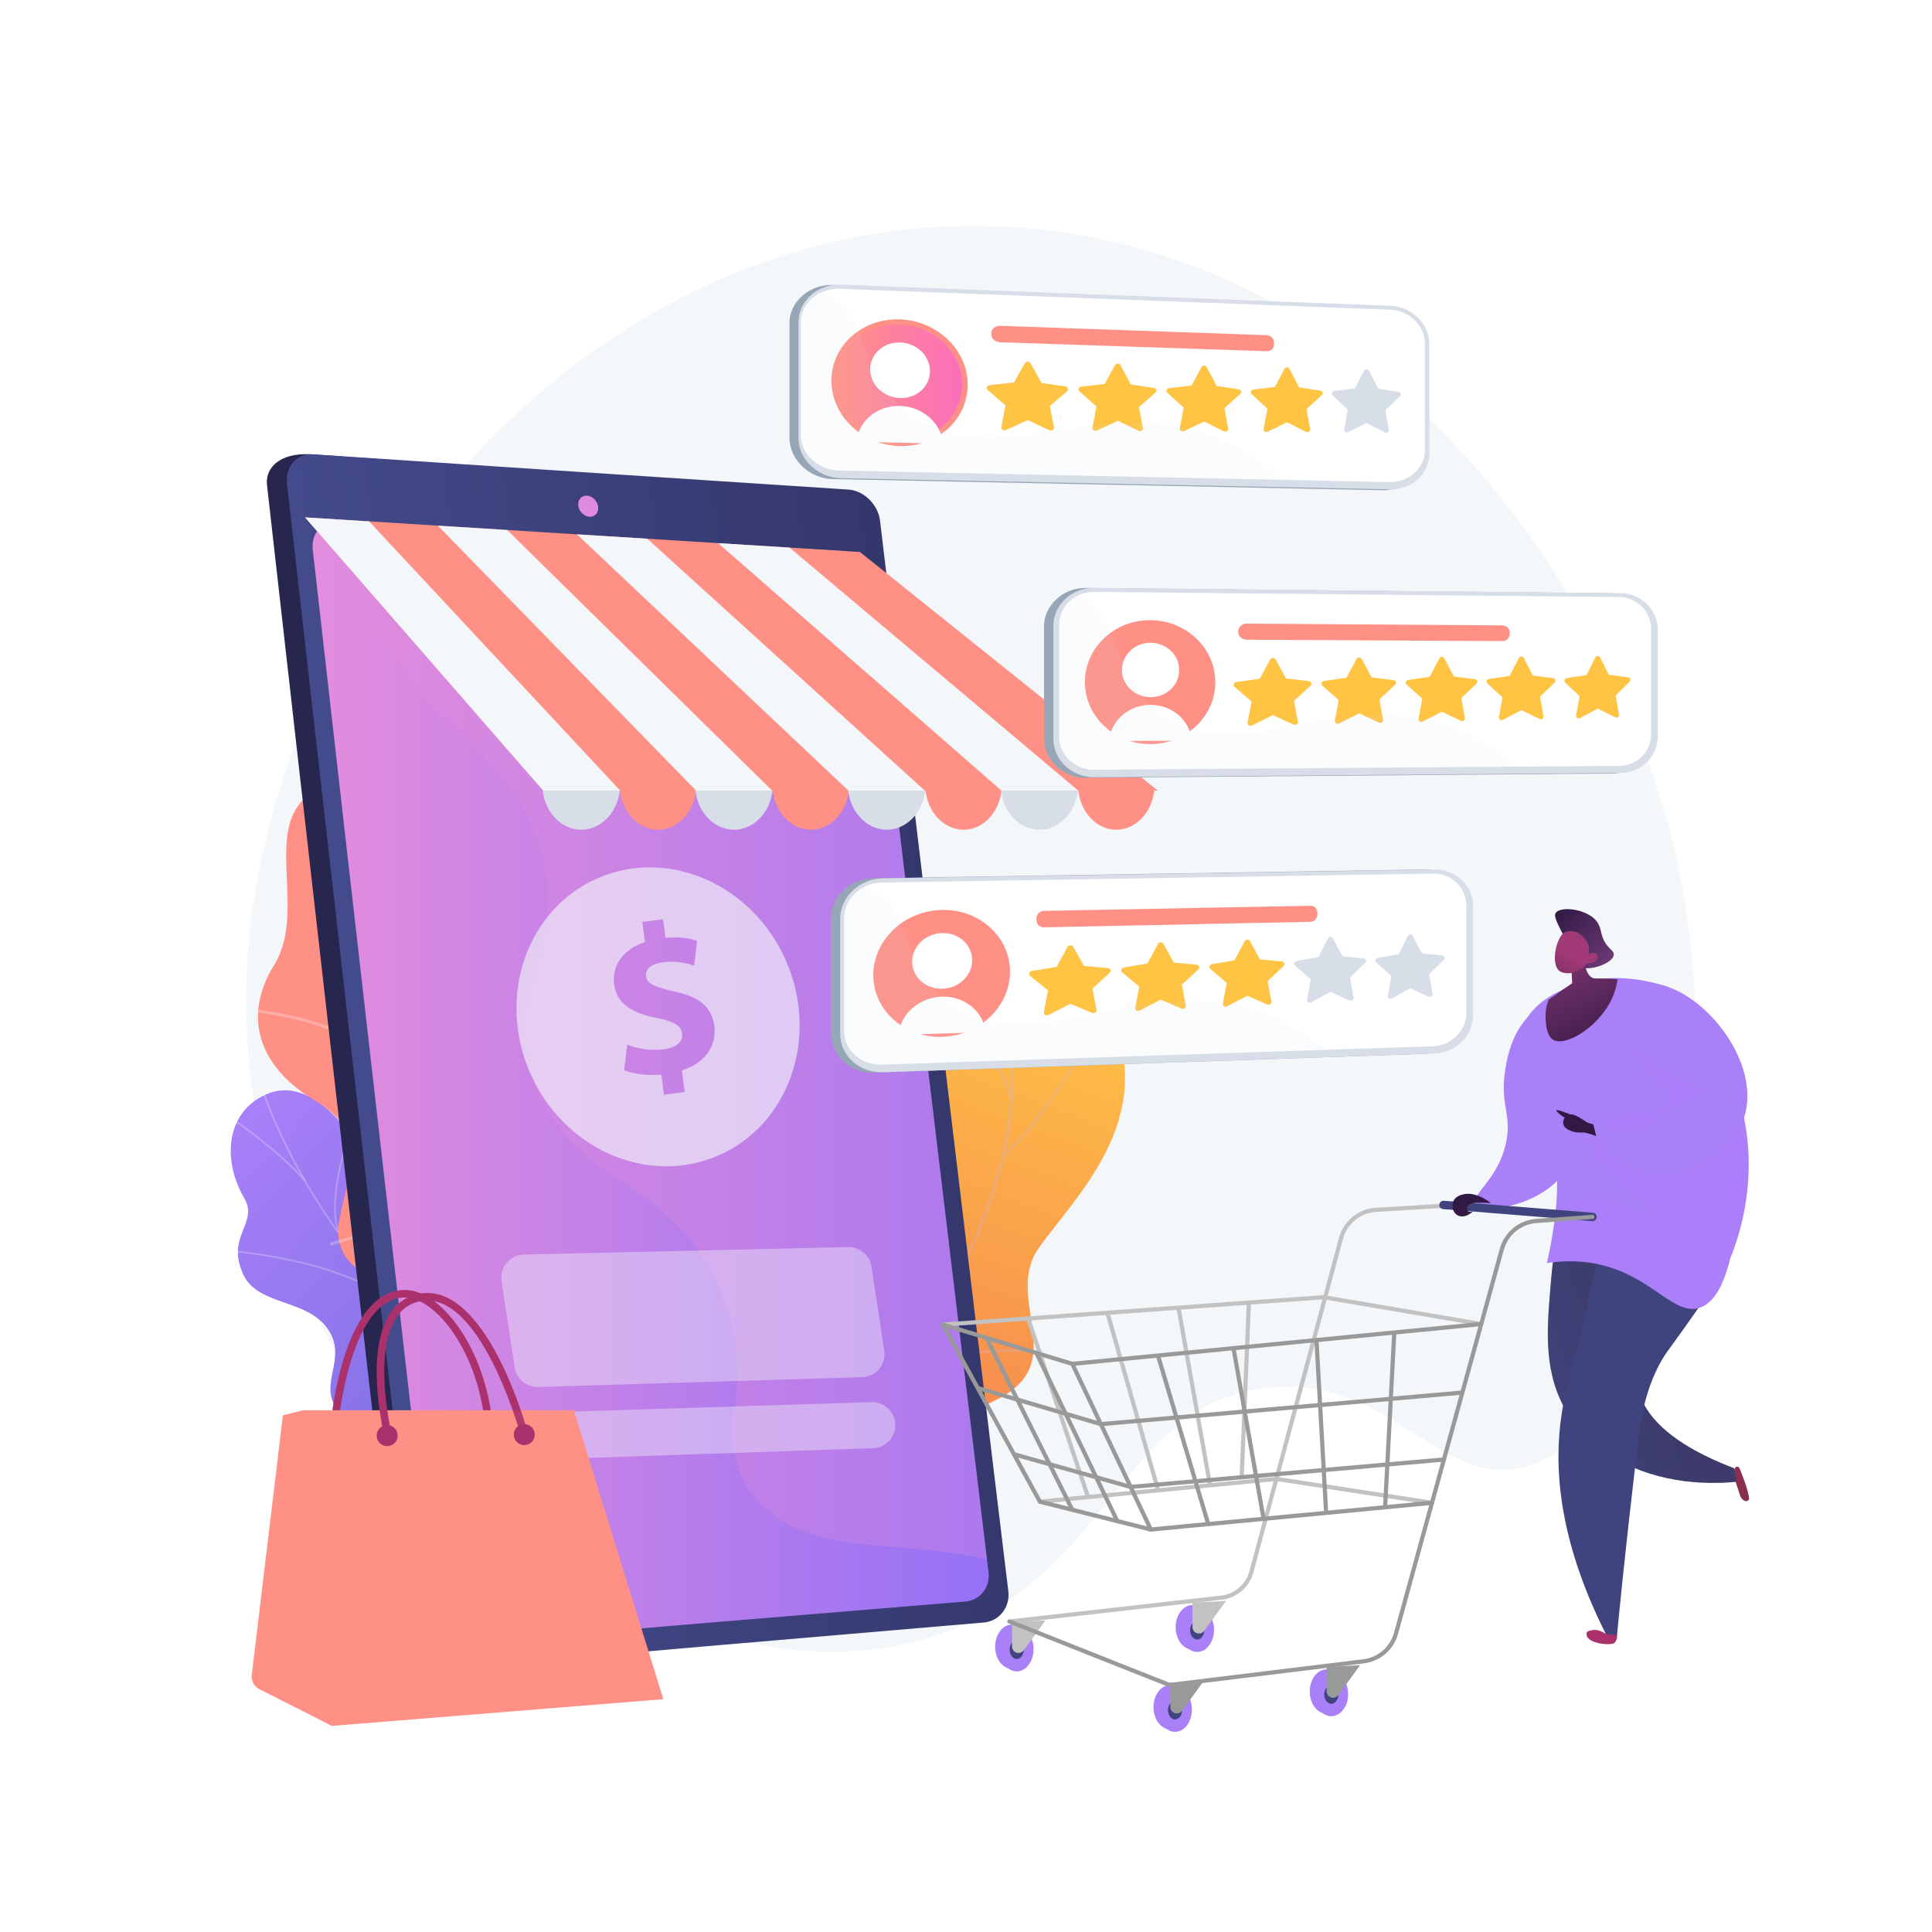 <svg width="280" height="280" viewBox="0 0 280 280" fill="none" xmlns="http://www.w3.org/2000/svg">
<path d="M280 0H0V280H280V0Z" fill="white"/>
<path d="M138.717 235.911C161.322 226.553 163.17 203.411 183.613 201.138C201.424 199.158 208.443 215.788 220.912 212.614C239.911 207.778 251.252 162.159 243.066 124.897C234.613 86.421 200.67 35.594 145.591 32.873C83.751 29.819 37.841 89.504 35.721 141.34C35.495 146.947 34.334 193.905 70.609 221.122C72.421 222.482 108.156 248.566 138.717 235.911Z" fill="#F4F7FA"/>
<path d="M110.293 231.947L97.23 221.132C97.23 221.132 100.316 212.396 107.432 210.316C121.95 206.073 117.22 193.654 116.017 188.156C114.206 179.864 116.244 172.78 125.232 174.527C135.401 176.504 137.644 161.221 132.784 148.253C128.029 135.563 147.844 119.787 160.658 146.308C168.311 162.147 155.568 173.614 150.511 180.934C145.454 188.254 155.141 197.225 144.761 202.69C135.894 207.359 125.953 207.886 126.204 216.35C126.454 224.815 122.354 230.673 110.293 231.947Z" fill="url(#paint0_linear_12971_1178)"/>
<g style="mix-blend-mode:soft-light" opacity="0.5">
<g style="mix-blend-mode:soft-light" opacity="0.5">
<path d="M103.635 228.48L103.405 228.205C103.575 228.063 120.529 213.732 133.053 194.458C144.591 176.701 154.619 150.993 136.875 129.356L137.152 129.13C145.05 138.761 148.198 149.986 146.51 162.488C145.158 172.479 140.732 183.301 133.353 194.657C120.795 213.977 103.805 228.337 103.635 228.48Z" fill="#BEB8F2"/>
</g>
<g style="mix-blend-mode:soft-light" opacity="0.5">
<path d="M145.574 167.686L145.328 167.425C154.001 159.255 161.239 143.444 161.312 143.285L161.638 143.436C161.565 143.593 154.297 159.472 145.574 167.686Z" fill="#BEB8F2"/>
</g>
<g style="mix-blend-mode:soft-light" opacity="0.5">
<path d="M146.472 159.321C141.976 145.853 131.005 141.45 130.895 141.407L131.024 141.073C131.137 141.116 142.26 145.575 146.812 159.208L146.472 159.321Z" fill="#BEB8F2"/>
</g>
<g style="mix-blend-mode:soft-light" opacity="0.5">
<path d="M124.179 206.613C131.857 191.058 116.811 173.232 116.651 173.071L116.887 172.802C117.06 172.946 132.246 191.078 124.5 206.771L124.179 206.613Z" fill="#BEB8F2"/>
</g>
<g style="mix-blend-mode:soft-light" opacity="0.5">
<path d="M128.824 201.174L128.598 200.894C137.244 193.982 151.053 195.733 151.192 195.752L151.145 196.106C151.011 196.088 137.349 194.358 128.824 201.174Z" fill="#BEB8F2"/>
</g>
<g style="mix-blend-mode:soft-light" opacity="0.5">
<path d="M106.023 225.893C109.815 220.502 105.906 210.514 105.866 210.415L106.199 210.282C106.365 210.699 110.219 220.546 106.316 226.098L106.023 225.893Z" fill="#BEB8F2"/>
</g>
<g style="mix-blend-mode:soft-light" opacity="0.5">
<path d="M110.084 222.552L109.851 222.281C113.801 218.885 123.429 219.426 126.593 219.604C127.041 219.629 127.423 219.651 127.499 219.641L127.553 219.995C127.455 220.01 127.199 219.995 126.577 219.961C123.445 219.785 113.925 219.245 110.084 222.552Z" fill="#BEB8F2"/>
</g>
</g>
<path d="M90.372 205.52C94.168 204.966 96.868 207.526 98.532 209.684C98.411 210.033 98.431 210.264 98.387 210.641C97.995 214.045 97.104 215.414 96.185 218.708C95.987 219.417 94.775 221.322 94.23 222.068L93.191 223.444C93.191 223.444 84.361 223.639 83.699 218.657C83.037 213.676 74.627 212.798 70.23 211.783C67.53 211.16 66.495 210.011 65.54 209.622C55.426 205.513 51.314 207.584 48.846 204.231C46.122 200.525 50.356 196.937 47.603 192.75C44.497 188.023 37.016 189.423 35.075 184.292C34.743 183.412 34.425 182.499 34.478 181.246C34.608 178.152 37.023 176.423 35.389 173.629C32.106 168.014 32.752 160.825 39.012 158.429C45.19 156.064 53.072 163.888 56.592 178.165C60.254 188.033 62.131 188.772 67.019 189.66C70.445 190.283 80.145 189.702 81.887 195.528C83.629 201.353 86.032 206.153 90.372 205.52Z" fill="url(#paint1_linear_12971_1178)"/>
<g style="mix-blend-mode:soft-light" opacity="0.5">
<g style="mix-blend-mode:soft-light" opacity="0.5">
<path d="M96.898 217.069L96.787 217.295C95.531 216.697 94.273 216.076 93.048 215.451C83.97 210.824 75.689 205.453 68.444 199.485C62.303 194.429 56.813 188.874 52.128 182.977C48.359 178.235 45.088 173.245 42.406 168.147C40.581 164.702 39.013 161.126 37.715 157.449C37.502 156.836 37.317 156.195 37.138 155.575C36.9 154.749 36.654 153.894 36.337 153.101L36.558 152.993C36.879 153.798 37.127 154.654 37.367 155.49C37.544 156.106 37.728 156.745 37.94 157.351C39.234 161.017 40.798 164.583 42.619 168.018C45.294 173.103 48.558 178.08 52.317 182.811C56.996 188.697 62.472 194.239 68.602 199.285C75.837 205.243 84.101 210.606 93.165 215.226C94.387 215.849 95.644 216.471 96.898 217.069Z" fill="#FCFDFE"/>
</g>
<g style="mix-blend-mode:soft-light" opacity="0.5">
<path d="M58.316 189.721L58.146 189.905C51.011 182.796 33.677 181.452 33.503 181.435L33.534 181.188C33.709 181.201 51.125 182.555 58.316 189.721Z" fill="#FCFDFE"/>
</g>
<g style="mix-blend-mode:soft-light" opacity="0.5">
<path d="M80.067 207.667L79.916 207.869C74.482 203.667 74.054 189.756 74.05 189.617L74.288 189.594C74.294 189.736 74.722 203.531 80.067 207.667Z" fill="#FCFDFE"/>
</g>
<g style="mix-blend-mode:soft-light" opacity="0.5">
<path d="M83.365 209.76L83.249 209.986C79.249 207.972 72.626 207.524 64.592 208.724C64.187 208.784 64.187 208.784 64.147 208.765L64.26 208.539L64.204 208.651L64.217 208.528C64.243 208.528 64.396 208.505 64.573 208.478C72.654 207.269 79.327 207.725 83.365 209.76Z" fill="#FCFDFE"/>
</g>
<g style="mix-blend-mode:soft-light" opacity="0.5">
<path d="M94.623 215.941L94.454 216.126C90.929 212.644 91.786 204.894 91.795 204.816L92.031 204.831C92.022 204.905 91.18 212.539 94.623 215.941Z" fill="#FCFDFE"/>
</g>
<g style="mix-blend-mode:soft-light" opacity="0.5">
<path d="M96.789 217.434C92.774 217.137 88.47 218.038 83.632 220.192L83.551 219.966C88.427 217.797 92.767 216.888 96.821 217.188L96.789 217.434Z" fill="#FCFDFE"/>
</g>
<g style="mix-blend-mode:soft-light" opacity="0.5">
<path d="M44.246 170.989L44.067 171.164C40.327 166.967 35.404 163.525 33.786 162.395C33.395 162.121 33.258 162.024 33.215 161.981L33.388 161.799C33.42 161.832 33.645 161.988 33.928 162.186C35.547 163.321 40.489 166.773 44.246 170.989Z" fill="#FCFDFE"/>
</g>
<g style="mix-blend-mode:soft-light" opacity="0.5">
<path d="M49.297 178.819L49.079 178.934C46.911 174.019 50.77 163.425 50.935 162.977L51.156 163.052C51.116 163.161 47.17 173.996 49.297 178.819Z" fill="#FCFDFE"/>
</g>
</g>
<path d="M104.343 198.013C103.836 198.722 100.394 195.707 94.174 195.207C92.62 195.082 84.191 193.815 80.95 199.344C80.321 200.417 79.692 201.49 79.063 202.563C76.097 202.178 73.373 201.266 74.223 197.438C75.543 191.494 66.941 186.846 63.108 186.665C58.364 186.439 47.34 185.684 49.24 176.476C50.825 168.805 53.364 164.099 45.486 159.394C37.608 154.689 35.049 147.381 39.712 139.893C44.618 132.012 37.901 119.945 44.956 115.073C57.258 106.584 69.485 126.464 67.036 143.314C64.588 160.164 73.825 154.584 80.684 157.672C81.596 158.145 82.449 158.726 83.224 159.4C89.277 164.677 86.582 172.514 89.449 180.707C93.359 191.879 105.197 196.819 104.343 198.013Z" fill="url(#paint2_linear_12971_1178)"/>
<g style="mix-blend-mode:soft-light" opacity="0.5">
<g style="mix-blend-mode:soft-light" opacity="0.5">
<path d="M83.833 192.211L83.556 192.55C60.368 173.216 47.123 141.969 48.99 111.003H49.411C47.551 141.842 60.741 172.958 83.833 192.211Z" fill="#FCFDFE"/>
</g>
<g style="mix-blend-mode:soft-light" opacity="0.5">
<path d="M72.136 180.515L71.928 180.899C61.423 175.371 48.094 180.506 47.961 180.558L47.828 180.159C47.963 180.105 61.466 174.9 72.136 180.515Z" fill="#FCFDFE"/>
</g>
<g style="mix-blend-mode:soft-light" opacity="0.5">
<path d="M79.67 188.529L79.312 188.775C72.829 178.532 82.557 157.511 82.66 157.3L83.037 157.468C82.944 157.679 73.309 178.482 79.67 188.529Z" fill="#FCFDFE"/>
</g>
<g style="mix-blend-mode:soft-light" opacity="0.5">
<path d="M56.801 154.902L56.464 155.178C50.634 147.568 35.816 146.604 35.667 146.595L35.714 146.166C35.865 146.175 50.868 147.151 56.801 154.902Z" fill="#FCFDFE"/>
</g>
<g style="mix-blend-mode:soft-light" opacity="0.5">
<path d="M51.13 136.162L50.709 136.199C50.355 124.933 60.399 113.058 60.501 112.939L60.812 113.211C60.711 113.328 50.781 125.071 51.13 136.162Z" fill="#FCFDFE"/>
</g>
</g>
<path d="M124.107 75.59C130.265 127.628 136.422 179.124 142.579 230.076C142.855 232.361 141.277 234.378 139.069 234.569C114.324 236.917 89.578 239.316 64.83 241.766C60.416 241.98 57.992 239.514 57.708 237.045C51.368 182.042 45.031 126.463 38.696 70.307C38.411 67.785 40.548 65.617 44.96 65.832C69.827 67.606 94.694 69.355 119.561 71.082C121.789 71.228 123.832 73.256 124.107 75.59Z" fill="#26264F"/>
<path d="M127.547 75.484C133.744 127.749 139.94 179.464 146.135 230.63C146.413 232.922 144.825 234.954 142.603 235.143C116.908 237.32 91.213 239.539 65.519 241.801C63.174 242.01 61.018 240.152 60.732 237.671C54.353 182.416 47.974 126.578 41.597 70.157C41.311 67.624 43.011 65.68 45.371 65.84C71.238 67.566 97.106 69.271 122.974 70.955C125.211 71.103 127.267 73.139 127.547 75.484Z" fill="url(#paint3_linear_12971_1178)"/>
<path d="M126.051 84.034C131.79 132.458 137.529 180.41 143.268 227.888C143.527 230.034 142.044 231.929 139.967 232.098C115.803 234.075 91.638 236.087 67.473 238.136C65.29 238.323 63.283 236.585 63.016 234.279C57.119 183.245 51.223 131.712 45.326 79.679C45.059 77.325 46.641 75.503 48.838 75.633C73.153 77.049 97.468 78.45 121.783 79.836C123.872 79.956 125.792 81.847 126.051 84.034Z" fill="url(#paint4_linear_12971_1178)"/>
<path style="mix-blend-mode:multiply" opacity="0.3" d="M121.783 79.836C97.757 78.467 73.73 77.084 49.703 75.685C50.511 80.401 51.93 84.992 53.924 89.341C61.894 106.632 73.602 107.583 78.183 122.651C82.902 138.174 72.259 143.032 77.458 157.048C83.1 172.257 96.938 170.056 104.251 186.738C110.555 201.117 102.439 207.69 108.958 216.428C116.103 226.005 129.32 222.758 143.039 226.002C137.377 179.139 131.714 131.817 126.051 84.035C125.793 81.847 123.873 79.956 121.783 79.836Z" fill="url(#paint5_linear_12971_1178)"/>
<path d="M86.689 73.454C86.786 74.295 86.221 74.941 85.425 74.894C84.629 74.848 83.903 74.122 83.805 73.276C83.707 72.43 84.275 71.784 85.071 71.836C85.867 71.888 86.591 72.61 86.689 73.454Z" fill="#DE8BDF"/>
<path d="M95.369 120.248C98.441 120.248 100.931 117.311 100.931 113.687C100.931 110.064 98.441 107.127 95.369 107.127C92.298 107.127 89.808 110.064 89.808 113.687C89.808 117.311 92.298 120.248 95.369 120.248Z" fill="url(#paint6_linear_12971_1178)"/>
<path d="M117.506 120.248C120.578 120.248 123.068 117.311 123.068 113.687C123.068 110.064 120.578 107.127 117.506 107.127C114.435 107.127 111.945 110.064 111.945 113.687C111.945 117.311 114.435 120.248 117.506 120.248Z" fill="url(#paint7_linear_12971_1178)"/>
<path d="M106.377 120.248C109.492 120.248 112.017 117.311 112.017 113.687C112.017 110.064 109.492 107.127 106.377 107.127C103.261 107.127 100.736 110.064 100.736 113.687C100.736 117.311 103.261 120.248 106.377 120.248Z" fill="#D8DEE8"/>
<path d="M139.644 120.248C142.715 120.248 145.205 117.311 145.205 113.687C145.205 110.064 142.715 107.127 139.644 107.127C136.572 107.127 134.082 110.064 134.082 113.687C134.082 117.311 136.572 120.248 139.644 120.248Z" fill="url(#paint8_linear_12971_1178)"/>
<path d="M128.514 120.248C131.629 120.248 134.155 117.311 134.155 113.687C134.155 110.064 131.629 107.127 128.514 107.127C125.399 107.127 122.873 110.064 122.873 113.687C122.873 117.311 125.399 120.248 128.514 120.248Z" fill="#D8DEE8"/>
<path d="M150.651 120.248C153.766 120.248 156.291 117.311 156.291 113.687C156.291 110.064 153.766 107.127 150.651 107.127C147.535 107.127 145.01 110.064 145.01 113.687C145.01 117.311 147.535 120.248 150.651 120.248Z" fill="#D8DEE8"/>
<path d="M84.239 120.248C87.354 120.248 89.88 117.311 89.88 113.687C89.88 110.064 87.354 107.127 84.239 107.127C81.124 107.127 78.598 110.064 78.598 113.687C78.598 117.311 81.124 120.248 84.239 120.248Z" fill="#D8DEE8"/>
<path d="M44.21 74.984L78.72 114.576H167.789L124.629 79.999L44.21 74.984Z" fill="url(#paint9_linear_12971_1178)"/>
<path d="M44.21 74.984L78.72 114.576H89.88L53.493 75.563L44.21 74.984Z" fill="#F4F7FA"/>
<path d="M63.46 76.184L100.878 114.577H111.902L73.501 76.811L63.46 76.184Z" fill="#F4F7FA"/>
<path d="M83.617 77.441L122.953 114.577H134.03L93.809 78.077L83.617 77.441Z" fill="#F4F7FA"/>
<path d="M114.427 79.362L104.079 78.717L145.134 114.577H156.266L114.427 79.362Z" fill="#F4F7FA"/>
<path d="M156.276 114.577C156.644 117.778 158.965 120.249 161.78 120.249C164.595 120.249 166.912 117.778 167.285 114.577H156.276Z" fill="url(#paint10_linear_12971_1178)"/>
<path opacity="0.63" d="M113.943 139.31C109.125 128.208 96.905 122.816 86.647 127.267C76.39 131.719 71.979 144.324 76.796 155.427C81.614 166.531 93.834 171.92 104.091 167.472C114.349 163.024 118.76 150.411 113.943 139.31ZM98.817 155.129L99.228 158.256L96.223 158.651L95.84 155.738C93.774 155.917 91.709 155.627 90.455 155.106L90.903 151.398C92.284 151.933 94.177 152.34 96.171 152.077C97.918 151.851 99.025 151.015 98.863 149.79C98.712 148.624 97.632 148.017 95.263 147.549C91.838 146.876 89.398 145.637 89.007 142.664C88.653 139.966 90.275 137.6 93.472 136.525L93.089 133.613L96.094 133.218L96.448 135.916C98.514 135.738 99.95 135.986 101.026 136.344L100.592 139.925C99.751 139.693 98.248 139.17 96.041 139.463C94.047 139.725 93.517 140.67 93.626 141.526C93.759 142.538 94.916 143.041 97.651 143.679C101.469 144.488 103.161 145.981 103.525 148.736C103.887 151.472 102.264 154.052 98.817 155.129Z" fill="#F4F7FA"/>
<g opacity="0.63">
<path opacity="0.63" d="M124.949 199.589L77.997 201.012C77.181 201.037 76.385 200.762 75.758 200.24C75.131 199.717 74.717 198.983 74.595 198.177L72.691 185.66C72.62 185.191 72.65 184.713 72.778 184.256C72.906 183.799 73.13 183.375 73.436 183.012C73.741 182.648 74.12 182.354 74.547 182.149C74.975 181.943 75.441 181.831 75.915 181.82L122.918 180.732C123.73 180.713 124.52 180.991 125.142 181.513C125.764 182.035 126.175 182.766 126.297 183.568L128.151 195.75C128.222 196.217 128.193 196.694 128.066 197.149C127.939 197.605 127.716 198.028 127.414 198.39C127.111 198.753 126.735 199.048 126.31 199.255C125.885 199.461 125.421 199.575 124.949 199.589V199.589Z" fill="#F4F7FA"/>
<path opacity="0.63" d="M126.526 209.879L79.602 211.485C78.784 211.513 77.985 211.239 77.355 210.717C76.725 210.194 76.309 209.458 76.186 208.649L76.169 208.531C76.098 208.065 76.127 207.588 76.254 207.134C76.38 206.679 76.602 206.256 76.904 205.893C77.206 205.531 77.581 205.236 78.005 205.029C78.43 204.822 78.893 204.707 79.365 204.692L126.308 203.205C127.124 203.18 127.921 203.454 128.548 203.976C129.175 204.497 129.59 205.231 129.713 206.038V206.038C129.785 206.504 129.756 206.98 129.63 207.434C129.504 207.889 129.283 208.311 128.982 208.674C128.681 209.037 128.307 209.332 127.883 209.54C127.46 209.748 126.997 209.863 126.526 209.879V209.879Z" fill="#F4F7FA"/>
</g>
<path d="M228.641 140.161C229.454 140.366 230.304 140.381 231.125 140.205C232.253 139.957 233.878 139.202 233.881 138.311C233.881 137.884 233.51 137.737 232.994 137.116C231.922 135.823 232.184 134.833 231.623 133.851C230.389 131.697 226.137 131.254 225.469 132.308C225.192 132.747 225.536 133.446 226.169 134.734C226.818 136.055 227.279 136.356 227.829 137.462C228.244 138.312 228.518 139.223 228.641 140.161V140.161Z" fill="url(#paint11_linear_12971_1178)"/>
<path d="M251.315 213.016L251.541 212.622C251.541 212.622 251.949 212.377 252.145 212.883C252.34 213.388 253.433 216.031 253.492 217.231C253.205 217.948 252.391 217.34 252.223 216.853C252.056 216.367 251.474 214.557 251.474 214.557L251.315 213.016Z" fill="url(#paint12_linear_12971_1178)"/>
<path d="M248.728 214.902C249.068 214.898 249.408 214.902 249.748 214.885C250.371 214.857 250.998 214.812 251.627 214.749C251.521 214.095 251.416 213.441 251.312 212.787C250.991 212.665 250.677 212.542 250.371 212.419C250.214 212.355 250.064 212.292 249.911 212.228C249.758 212.165 249.62 212.109 249.478 212.05C249.271 211.962 249.07 211.873 248.87 211.785C248.79 211.75 248.707 211.715 248.629 211.68C248.393 211.574 248.164 211.468 247.938 211.363L247.823 211.31C247.578 211.195 247.339 211.079 247.106 210.964C247.089 210.955 247.071 210.946 247.054 210.938C246.808 210.816 246.568 210.693 246.334 210.57L246.324 210.566C245.847 210.314 245.394 210.063 244.965 209.811C239.647 206.703 237.888 203.547 237.343 201.066C235.818 194.084 243.283 189.601 241.355 182.03C239.902 176.325 233.769 171.44 229.992 172.58C225.727 173.863 225.059 182.133 224.648 187.221C224.184 192.949 223.666 199.33 227.332 205.047C230.804 210.459 237.068 213.79 244.28 214.677C244.452 214.697 244.627 214.707 244.8 214.725C245.218 214.77 245.635 214.816 246.06 214.844C246.254 214.856 246.451 214.857 246.645 214.867C247.059 214.887 247.471 214.909 247.888 214.914C248.169 214.92 248.453 214.907 248.728 214.902Z" fill="url(#paint13_linear_12971_1178)"/>
<path style="mix-blend-mode:multiply" opacity="0.25" d="M248.728 214.902C249.068 214.898 249.408 214.902 249.748 214.885C250.371 214.857 250.998 214.812 251.627 214.749C251.521 214.095 251.416 213.441 251.312 212.787C250.991 212.665 250.677 212.542 250.371 212.419C250.214 212.355 250.064 212.292 249.911 212.228C249.758 212.165 249.62 212.109 249.478 212.05C249.271 211.962 249.07 211.873 248.87 211.785C248.79 211.75 248.707 211.715 248.629 211.68C248.393 211.574 248.164 211.468 247.938 211.363L247.823 211.31C247.578 211.195 247.339 211.079 247.106 210.964C247.089 210.955 247.071 210.946 247.054 210.938C246.808 210.816 246.568 210.693 246.334 210.57L246.324 210.566C245.847 210.314 245.394 210.063 244.965 209.811C239.647 206.703 237.888 203.547 237.343 201.066C235.818 194.084 243.283 189.601 241.355 182.03C239.902 176.325 233.769 171.44 229.992 172.58C225.727 173.863 225.059 182.133 224.648 187.221C224.184 192.949 223.666 199.33 227.332 205.047C230.804 210.459 237.068 213.79 244.28 214.677C244.452 214.697 244.627 214.707 244.8 214.725C245.218 214.77 245.635 214.816 246.06 214.844C246.254 214.856 246.451 214.857 246.645 214.867C247.059 214.887 247.471 214.909 247.888 214.914C248.169 214.92 248.453 214.907 248.728 214.902Z" fill="url(#paint14_linear_12971_1178)"/>
<path d="M213.997 174.322C213.182 173.028 216.983 171.12 218.22 165.811C219.263 161.329 217.134 160.194 218.295 154.193C218.943 150.851 220.047 148.91 221.334 147.501C222.395 146.34 223.773 144.831 225.015 145.029C228.91 145.647 233.524 163.364 225.741 171.089C221.741 175.059 214.98 175.883 213.997 174.322Z" fill="url(#paint15_linear_12971_1178)"/>
<path d="M234.442 230.415C234.265 230.007 233.291 231.033 232.382 232.118L232.733 236.797C232.37 236.554 231.968 236.373 231.545 236.262C230.994 236.135 230.042 236.334 229.968 236.597C229.515 238.224 233.572 238.579 234.017 238.068C234.147 237.917 234.245 237.74 234.304 237.549C234.363 237.358 234.382 237.157 234.359 236.959C233.947 234.615 234.002 233.028 234.197 231.932C234.334 231.17 234.54 230.642 234.442 230.415Z" fill="url(#paint16_linear_12971_1178)"/>
<path d="M244.83 178.078C242.516 174.666 240.26 171.21 237.999 167.767C237.554 167.088 237.297 166.304 237.168 165.479C236.223 166.234 235.367 167.095 234.618 168.045C233.981 171.237 232.998 176.037 231.7 181.856C228.403 196.64 227.015 200.341 226.316 204.991C225.24 212.146 225.621 222.688 232.727 236.804L234.353 236.966C235.495 224.89 236.805 213.993 237.466 208.392C237.693 206.492 238.353 200.791 241.405 196.199C241.454 196.124 245.971 189.95 247.528 187.483C248.048 186.661 248.697 185.596 249.434 184.17C247.691 182.329 246.288 180.227 244.83 178.078Z" fill="url(#paint17_linear_12971_1178)"/>
<path style="mix-blend-mode:multiply" opacity="0.25" d="M244.83 178.078C242.516 174.666 240.26 171.21 237.999 167.767C237.554 167.088 237.297 166.304 237.168 165.479C236.223 166.234 235.367 167.095 234.618 168.045C233.608 171.948 232.889 175.29 232.385 177.841C230.988 184.923 231.067 186.882 232.069 188.64C233.445 191.055 235.029 190.404 236.035 192.507C237.797 196.196 233.077 198.716 233.12 205.83C233.144 209.774 234.554 210.764 233.913 214.384C233.747 215.319 233.277 217.372 233.485 220.196C233.576 221.434 233.676 221.165 233.752 222.284C233.968 225.473 233.207 228.404 233.537 230.395C233.614 230.881 233.767 231.353 233.989 231.792C234.191 232.179 234.447 232.535 234.749 232.849C235.785 222.454 236.878 213.351 237.466 208.396C237.693 206.495 238.353 200.795 241.405 196.203C241.454 196.128 245.971 189.953 247.528 187.486C248.048 186.664 248.697 185.6 249.434 184.174C247.691 182.329 246.288 180.227 244.83 178.078Z" fill="url(#paint18_linear_12971_1178)"/>
<path d="M220.884 148.241C219.429 150.909 219.595 153.565 219.752 154.731C220.231 158.23 222.274 160.56 222.96 161.442C225.26 164.397 227.054 170.242 224.199 183.055C225.801 182.799 228.438 182.552 231.509 183.192C239.323 184.821 242.442 190.623 246.191 189.565C247.575 189.175 249.454 187.734 250.765 182.352C251.911 179.553 255.48 169.843 251.822 158.427C249.207 150.254 244.171 145.208 241.678 143.019C239.534 142.297 232.838 140.346 226.469 143.43C224.882 144.195 222.415 145.434 220.884 148.241Z" fill="url(#paint19_linear_12971_1178)"/>
<path d="M229.503 137.67C229.503 138.234 229.523 141.253 230.862 141.746C231.155 141.854 231.39 141.785 232.691 141.821C233.432 141.841 234.035 141.88 234.427 141.91C234.341 142.585 234.183 143.249 233.955 143.89C232.287 148.586 226.885 151.848 225.055 150.673C224.103 150.061 224.029 148.225 223.998 147.463C223.965 146.586 224.111 145.712 224.429 144.894C225.1 144.408 225.785 143.92 226.486 143.432C226.944 143.112 227.4 142.8 227.852 142.494C227.822 141.917 227.791 141.338 227.761 140.758L229.503 137.67Z" fill="url(#paint20_linear_12971_1178)"/>
<path d="M229.989 139.698C229.989 139.698 228.375 141.585 226.344 140.906C224.525 140.298 225.474 135.617 226.888 135.048C227.359 134.858 228.236 134.913 228.831 135.261C229.249 135.507 230.76 136.788 230.172 138.335C230.62 138.07 231.078 138.045 231.342 138.265C231.43 138.347 231.493 138.451 231.525 138.567C231.659 139.113 231.067 139.604 229.989 139.698Z" fill="url(#paint21_linear_12971_1178)"/>
<path style="mix-blend-mode:multiply" opacity="0.3" d="M251.823 158.422C249.775 152.031 246.252 147.561 243.619 144.864C240.601 146.859 237.531 149.562 237.787 152.461C238.079 155.759 242.485 157.122 242.074 159.208C241.478 162.231 231.879 161.086 230.759 164.416C229.439 168.336 240.82 175.71 240.211 176.545C239.776 177.142 234.541 172.922 228.6 173.903C227.491 174.096 226.434 174.515 225.494 175.135C225.282 177.427 224.871 180.045 224.201 183.051C225.803 182.794 228.44 182.548 231.512 183.188C239.325 184.816 242.444 190.618 246.193 189.561C247.577 189.17 249.456 187.729 250.767 182.348C251.913 179.547 255.482 169.84 251.823 158.422Z" fill="url(#paint22_linear_12971_1178)"/>
<path d="M237.429 143.241C239.24 142.788 239.251 142.199 241.678 143.014C248.644 145.359 256.017 155.873 252.207 163.297C250.087 167.426 245.008 171.146 239.408 170.29C234.849 169.591 232.171 166.196 231.491 165.276C231.227 164.219 230.963 163.162 230.699 162.106C233.67 163.79 235.762 163.79 237.165 163.426C239.552 162.805 240.082 161.095 244.026 159.599C245.562 159.016 246.486 158.895 246.533 158.411C246.63 157.411 242.767 157.079 240.331 154.981C238.556 153.455 236.784 150.34 237.429 143.241Z" fill="url(#paint23_linear_12971_1178)"/>
<path d="M230.909 162.95L230.079 162.711C230.079 162.711 229.017 161.967 228.334 161.667C228.089 161.551 227.82 161.494 227.549 161.499V161.499C227.549 161.499 225.091 160.48 225.62 161.071C225.95 161.433 226.337 161.739 226.764 161.977C226.76 161.996 226.752 162.013 226.741 162.028C226.731 162.043 226.726 162.053 226.716 162.068C226.66 162.151 226.623 162.245 226.605 162.342C226.454 162.809 226.484 163.607 228.114 164.041C228.506 164.144 228.998 164.152 229.424 164.13C229.87 164.105 231.332 164.64 231.332 164.64L230.909 162.95Z" fill="url(#paint24_linear_12971_1178)"/>
<path d="M149.11 238.654C149.11 240.43 148.017 241.868 146.667 241.868C145.318 241.868 144.224 240.43 144.224 238.654C144.224 236.879 145.318 235.441 146.667 235.441C148.016 235.441 149.11 236.879 149.11 238.654Z" fill="url(#paint25_linear_12971_1178)"/>
<path d="M149.791 239.019C149.791 240.794 148.697 242.232 147.348 242.232C145.999 242.232 144.906 240.792 144.906 239.019C144.906 237.245 145.999 235.805 147.349 235.805C148.698 235.805 149.791 237.242 149.791 239.019Z" fill="url(#paint26_linear_12971_1178)"/>
<path d="M148.371 239.082C148.371 239.825 147.913 240.428 147.348 240.428C146.783 240.428 146.324 239.825 146.324 239.082C146.324 238.339 146.783 237.735 147.348 237.735C147.913 237.735 148.371 238.339 148.371 239.082Z" fill="url(#paint27_linear_12971_1178)"/>
<path d="M146.667 235.095V238.624C146.667 238.872 146.766 239.111 146.942 239.287C147.118 239.463 147.356 239.562 147.605 239.562C147.752 239.561 147.897 239.526 148.028 239.459C148.16 239.393 148.273 239.296 148.36 239.177L151.53 234.831L146.667 235.095Z" fill="#C2C2C2"/>
<path d="M175.266 235.836C175.266 237.611 174.172 239.05 172.823 239.05C171.473 239.05 170.38 237.611 170.38 235.836C170.38 234.061 171.474 232.623 172.823 232.623C174.171 232.623 175.266 234.062 175.266 235.836Z" fill="url(#paint28_linear_12971_1178)"/>
<path d="M175.946 236.199C175.946 237.974 174.853 239.413 173.503 239.413C172.154 239.413 171.06 237.974 171.06 236.199C171.06 234.424 172.154 232.986 173.503 232.986C174.853 232.986 175.946 234.424 175.946 236.199Z" fill="url(#paint29_linear_12971_1178)"/>
<path d="M174.527 236.264C174.527 237.008 174.069 237.611 173.503 237.611C172.938 237.611 172.479 237.007 172.479 236.264C172.479 235.522 172.938 234.917 173.503 234.917C174.069 234.917 174.527 235.52 174.527 236.264Z" fill="url(#paint30_linear_12971_1178)"/>
<path d="M172.823 232.276V235.805C172.823 236.054 172.922 236.293 173.098 236.469C173.273 236.645 173.512 236.743 173.761 236.743C173.908 236.743 174.053 236.708 174.184 236.641C174.315 236.574 174.429 236.477 174.516 236.358L177.69 232.013L172.823 232.276Z" fill="#C2C2C2"/>
<path d="M146.303 235.307C146.223 235.311 146.145 235.284 146.085 235.23C146.025 235.177 145.989 235.102 145.985 235.022C145.98 234.942 146.008 234.863 146.061 234.803C146.114 234.744 146.189 234.707 146.27 234.703L177.245 231.212C178.151 231.053 178.992 230.638 179.671 230.017C180.35 229.396 180.837 228.594 181.076 227.706L194.052 179.396C194.371 178.209 195.053 177.151 196.002 176.37C196.952 175.589 198.121 175.124 199.347 175.039L208.765 174.477C208.846 174.472 208.924 174.5 208.984 174.553C209.044 174.606 209.081 174.681 209.085 174.761C209.09 174.841 209.063 174.92 209.01 174.98C208.957 175.04 208.882 175.076 208.802 175.081L199.386 175.643C198.286 175.719 197.238 176.137 196.387 176.837C195.536 177.538 194.925 178.487 194.639 179.551L181.664 227.858C181.393 228.861 180.841 229.766 180.073 230.466C179.305 231.166 178.354 231.631 177.33 231.809L146.34 235.305L146.303 235.307Z" fill="#C2C2C2"/>
<path d="M167.849 216.29C167.783 216.29 167.719 216.269 167.666 216.229C167.613 216.189 167.575 216.133 167.557 216.069L160.263 190.546C160.252 190.508 160.249 190.468 160.254 190.428C160.258 190.389 160.271 190.35 160.29 190.315C160.309 190.28 160.336 190.25 160.367 190.225C160.398 190.2 160.434 190.182 160.472 190.171C160.511 190.16 160.551 190.156 160.591 190.161C160.63 190.166 160.669 190.178 160.704 190.197C160.739 190.217 160.769 190.243 160.794 190.274C160.819 190.305 160.837 190.341 160.848 190.38L168.142 215.903C168.153 215.941 168.157 215.982 168.153 216.021C168.148 216.061 168.136 216.1 168.117 216.135C168.097 216.17 168.071 216.201 168.039 216.226C168.008 216.251 167.972 216.269 167.933 216.28C167.905 216.287 167.877 216.29 167.849 216.29V216.29Z" fill="#C2C2C2"/>
<path d="M175.315 215.223C175.243 215.224 175.173 215.199 175.117 215.153C175.062 215.107 175.025 215.043 175.013 214.972L170.513 189.689C170.499 189.61 170.517 189.528 170.563 189.462C170.609 189.396 170.68 189.351 170.759 189.337C170.839 189.323 170.92 189.341 170.986 189.387C171.053 189.433 171.098 189.504 171.112 189.583L175.611 214.866C175.618 214.905 175.618 214.945 175.609 214.985C175.601 215.024 175.585 215.061 175.562 215.093C175.539 215.126 175.51 215.154 175.476 215.176C175.442 215.197 175.405 215.211 175.365 215.218C175.349 215.221 175.332 215.223 175.315 215.223V215.223Z" fill="#C2C2C2"/>
<path d="M179.95 214.394H179.937C179.897 214.393 179.858 214.383 179.822 214.366C179.786 214.35 179.753 214.326 179.726 214.297C179.699 214.267 179.678 214.233 179.665 214.195C179.651 214.158 179.645 214.118 179.647 214.078L180.685 189.063C180.685 189.023 180.694 188.983 180.711 188.946C180.727 188.91 180.751 188.877 180.78 188.849C180.81 188.822 180.845 188.801 180.883 188.788C180.92 188.774 180.961 188.769 181.001 188.771C181.041 188.773 181.08 188.782 181.117 188.799C181.153 188.815 181.186 188.839 181.213 188.869C181.24 188.898 181.261 188.933 181.275 188.971C181.288 189.008 181.294 189.048 181.292 189.088L180.254 214.103C180.251 214.181 180.218 214.255 180.161 214.31C180.104 214.364 180.029 214.394 179.95 214.394V214.394Z" fill="#C2C2C2"/>
<path d="M157.675 217.224C157.611 217.225 157.548 217.205 157.497 217.167C157.445 217.13 157.406 217.077 157.386 217.017L148.822 191.482C148.796 191.406 148.802 191.322 148.838 191.25C148.874 191.178 148.937 191.123 149.014 191.098C149.09 191.072 149.174 191.078 149.246 191.114C149.318 191.15 149.373 191.213 149.398 191.289L157.962 216.823C157.975 216.861 157.98 216.901 157.978 216.941C157.975 216.981 157.965 217.02 157.947 217.056C157.929 217.092 157.904 217.124 157.874 217.15C157.844 217.176 157.808 217.196 157.77 217.208C157.739 217.219 157.707 217.224 157.675 217.224Z" fill="#C2C2C2"/>
<path d="M230.772 176.971C230.755 176.971 230.738 176.971 230.72 176.971L209.164 175.235C209.084 175.23 209.005 175.209 208.932 175.173C208.86 175.137 208.795 175.087 208.742 175.026C208.69 174.964 208.649 174.893 208.624 174.816C208.599 174.739 208.59 174.658 208.597 174.577C208.604 174.497 208.626 174.418 208.664 174.346C208.701 174.275 208.753 174.211 208.815 174.16C208.878 174.108 208.95 174.069 209.027 174.046C209.104 174.022 209.186 174.015 209.266 174.023L230.822 175.759C230.983 175.766 231.135 175.836 231.244 175.955C231.353 176.073 231.411 176.23 231.404 176.391C231.397 176.552 231.327 176.704 231.209 176.813C231.09 176.922 230.933 176.98 230.772 176.973V176.971Z" fill="url(#paint31_linear_12971_1178)"/>
<path d="M172.058 247.419C172.058 249.194 170.965 250.633 169.615 250.633C168.266 250.633 167.17 249.194 167.17 247.419C167.17 245.644 168.264 244.206 169.613 244.206C170.962 244.206 172.058 245.645 172.058 247.419Z" fill="url(#paint32_linear_12971_1178)"/>
<path d="M172.739 247.782C172.739 249.557 171.644 250.995 170.296 250.995C168.947 250.995 167.853 249.557 167.853 247.782C167.853 246.007 168.946 244.568 170.296 244.568C171.645 244.568 172.739 246.007 172.739 247.782Z" fill="url(#paint33_linear_12971_1178)"/>
<path d="M171.321 247.849C171.321 248.592 170.863 249.195 170.297 249.195C169.731 249.195 169.273 248.592 169.273 247.849C169.273 247.106 169.731 246.502 170.297 246.502C170.862 246.502 171.321 247.103 171.321 247.849Z" fill="url(#paint34_linear_12971_1178)"/>
<path d="M169.615 243.86V247.388C169.615 247.511 169.639 247.633 169.686 247.747C169.733 247.861 169.802 247.965 169.89 248.052C169.977 248.139 170.08 248.208 170.194 248.255C170.308 248.302 170.43 248.326 170.553 248.326V248.326C170.7 248.326 170.845 248.291 170.976 248.224C171.108 248.157 171.221 248.06 171.308 247.941L174.481 243.596L169.615 243.86Z" fill="#999999"/>
<path d="M194.703 245.152C194.703 246.927 193.609 248.366 192.26 248.366C190.912 248.366 189.817 246.927 189.817 245.152C189.817 243.378 190.911 241.939 192.26 241.939C193.61 241.939 194.703 243.377 194.703 245.152Z" fill="url(#paint35_linear_12971_1178)"/>
<path d="M195.383 245.514C195.383 247.29 194.29 248.729 192.941 248.729C191.592 248.729 190.497 247.29 190.497 245.514C190.497 243.739 191.592 242.301 192.941 242.301C194.291 242.301 195.383 243.74 195.383 245.514Z" fill="url(#paint36_linear_12971_1178)"/>
<path d="M193.962 245.58C193.962 246.323 193.504 246.926 192.939 246.926C192.374 246.926 191.916 246.322 191.916 245.58C191.916 244.837 192.374 244.233 192.939 244.233C193.504 244.233 193.962 244.836 193.962 245.58Z" fill="url(#paint37_linear_12971_1178)"/>
<path d="M192.26 241.593V245.122C192.26 245.37 192.359 245.609 192.535 245.785C192.711 245.961 192.95 246.06 193.198 246.06C193.346 246.059 193.491 246.024 193.622 245.957C193.753 245.89 193.866 245.794 193.953 245.675L197.123 241.328L192.26 241.593Z" fill="#999999"/>
<path d="M136.667 192.275C136.627 192.276 136.587 192.27 136.55 192.256C136.513 192.242 136.479 192.221 136.45 192.194C136.421 192.167 136.397 192.135 136.381 192.099C136.364 192.062 136.355 192.023 136.354 191.984C136.352 191.944 136.359 191.905 136.372 191.867C136.386 191.83 136.407 191.796 136.434 191.767C136.461 191.738 136.494 191.715 136.53 191.698C136.566 191.682 136.605 191.672 136.645 191.671L191.811 187.698C191.836 187.697 191.861 187.698 191.886 187.702L214.724 191.592C214.763 191.598 214.801 191.613 214.835 191.634C214.868 191.655 214.898 191.683 214.921 191.716C214.944 191.748 214.96 191.785 214.969 191.824C214.978 191.863 214.979 191.903 214.973 191.942C214.966 191.982 214.952 192.019 214.93 192.053C214.909 192.087 214.881 192.116 214.849 192.139C214.816 192.162 214.779 192.179 214.741 192.188C214.702 192.197 214.661 192.198 214.622 192.191L191.821 188.307L136.691 192.275L136.667 192.275Z" fill="#C2C2C2"/>
<path d="M155.41 197.966C155.381 197.966 155.351 197.962 155.322 197.953L136.578 192.262C136.501 192.239 136.436 192.186 136.398 192.114C136.36 192.043 136.352 191.96 136.375 191.883C136.399 191.806 136.452 191.741 136.523 191.703C136.594 191.665 136.677 191.657 136.755 191.68L155.441 197.354L214.641 191.587C214.68 191.584 214.72 191.587 214.758 191.599C214.796 191.611 214.832 191.63 214.863 191.655C214.893 191.68 214.919 191.711 214.938 191.747C214.956 191.782 214.968 191.82 214.972 191.86C214.976 191.899 214.972 191.939 214.96 191.978C214.949 192.016 214.93 192.051 214.904 192.082C214.879 192.113 214.848 192.138 214.813 192.157C214.778 192.176 214.739 192.187 214.699 192.191L155.44 197.963L155.41 197.966Z" fill="#999999"/>
<path d="M207.534 218.101C207.519 218.102 207.503 218.102 207.488 218.101L184.973 214.641L150.741 217.936C150.661 217.944 150.581 217.92 150.519 217.869C150.457 217.817 150.418 217.744 150.41 217.664C150.402 217.584 150.427 217.504 150.478 217.442C150.529 217.38 150.603 217.34 150.683 217.333L184.952 214.035C184.977 214.031 185.003 214.031 185.028 214.035L207.58 217.494C207.62 217.497 207.659 217.508 207.694 217.526C207.73 217.544 207.761 217.569 207.787 217.599C207.813 217.629 207.833 217.664 207.845 217.702C207.858 217.74 207.862 217.779 207.859 217.819C207.856 217.859 207.845 217.897 207.828 217.933C207.81 217.968 207.785 218 207.755 218.026C207.724 218.052 207.689 218.071 207.652 218.084C207.614 218.096 207.574 218.101 207.534 218.098V218.101Z" fill="#C2C2C2"/>
<path d="M166.786 221.976C166.729 221.976 166.672 221.96 166.624 221.929C166.575 221.898 166.536 221.854 166.512 221.802L155.136 197.791C155.119 197.755 155.109 197.716 155.107 197.676C155.105 197.637 155.111 197.597 155.124 197.559C155.151 197.483 155.207 197.421 155.28 197.387C155.353 197.352 155.437 197.348 155.513 197.375C155.589 197.402 155.651 197.458 155.685 197.531L166.97 221.348L207.505 217.494C207.544 217.49 207.585 217.494 207.623 217.506C207.661 217.518 207.696 217.537 207.727 217.562C207.758 217.587 207.783 217.618 207.802 217.654C207.82 217.689 207.832 217.727 207.836 217.767C207.84 217.807 207.836 217.847 207.824 217.885C207.812 217.923 207.793 217.958 207.768 217.989C207.743 218.02 207.711 218.045 207.676 218.064C207.641 218.082 207.603 218.094 207.563 218.098L166.816 221.972L166.786 221.976Z" fill="#999999"/>
<path d="M166.787 221.976C166.762 221.976 166.736 221.973 166.712 221.967L150.636 217.93C150.595 217.92 150.557 217.902 150.524 217.876C150.49 217.85 150.463 217.817 150.443 217.78L136.398 192.115C136.379 192.08 136.366 192.041 136.362 192.002C136.358 191.962 136.361 191.922 136.373 191.883C136.384 191.845 136.402 191.809 136.427 191.778C136.453 191.747 136.483 191.721 136.518 191.702C136.553 191.683 136.592 191.671 136.632 191.666C136.671 191.662 136.712 191.666 136.75 191.677C136.788 191.688 136.824 191.707 136.855 191.732C136.886 191.757 136.912 191.788 136.931 191.823L150.913 217.371L166.859 221.371C166.938 221.381 167.01 221.422 167.06 221.486C167.109 221.549 167.131 221.629 167.121 221.709C167.111 221.788 167.069 221.86 167.006 221.909C166.943 221.959 166.863 221.98 166.783 221.97L166.787 221.976Z" fill="#999999"/>
<path d="M159.547 206.699C159.518 206.699 159.49 206.695 159.462 206.687L141.811 201.51C141.734 201.487 141.669 201.434 141.63 201.364C141.592 201.293 141.583 201.21 141.605 201.132C141.628 201.055 141.681 200.99 141.751 200.951C141.822 200.912 141.905 200.904 141.983 200.926L159.581 206.084L211.773 201.535C211.854 201.528 211.933 201.553 211.995 201.605C212.056 201.657 212.095 201.731 212.102 201.811C212.109 201.891 212.084 201.97 212.032 202.032C211.98 202.094 211.906 202.132 211.826 202.139L159.578 206.696L159.547 206.699Z" fill="#999999"/>
<path d="M163.861 215.802C163.833 215.801 163.806 215.798 163.78 215.79L146.868 211.052C146.829 211.041 146.793 211.023 146.762 210.998C146.731 210.974 146.705 210.943 146.685 210.909C146.665 210.874 146.653 210.835 146.648 210.796C146.643 210.756 146.646 210.716 146.657 210.678C146.668 210.639 146.686 210.603 146.711 210.572C146.735 210.541 146.766 210.514 146.801 210.495C146.836 210.475 146.874 210.463 146.913 210.458C146.953 210.453 146.993 210.456 147.032 210.467L163.89 215.19L209.218 211.225C209.258 211.221 209.298 211.226 209.336 211.238C209.373 211.25 209.409 211.269 209.439 211.295C209.47 211.32 209.495 211.352 209.513 211.387C209.532 211.422 209.543 211.461 209.546 211.5C209.55 211.54 209.545 211.58 209.533 211.618C209.521 211.656 209.502 211.691 209.477 211.722C209.451 211.752 209.42 211.777 209.384 211.796C209.349 211.814 209.31 211.825 209.271 211.829L163.889 215.799L163.861 215.802Z" fill="#999999"/>
<path d="M175.107 221.185C175.042 221.185 174.978 221.164 174.925 221.125C174.873 221.086 174.834 221.03 174.816 220.967L167.561 196.628C167.538 196.55 167.547 196.467 167.585 196.396C167.624 196.325 167.689 196.273 167.766 196.25C167.843 196.227 167.927 196.235 167.997 196.274C168.068 196.312 168.121 196.377 168.144 196.454L175.398 220.794C175.41 220.832 175.414 220.872 175.41 220.912C175.406 220.951 175.394 220.99 175.375 221.025C175.356 221.06 175.33 221.091 175.299 221.116C175.268 221.141 175.232 221.16 175.194 221.171C175.166 221.18 175.137 221.184 175.107 221.185V221.185Z" fill="#999999"/>
<path d="M183.133 220.421C183.061 220.422 182.991 220.398 182.936 220.352C182.88 220.306 182.843 220.241 182.831 220.171L178.48 195.511C178.473 195.471 178.474 195.431 178.483 195.392C178.491 195.353 178.507 195.316 178.53 195.284C178.553 195.251 178.582 195.223 178.616 195.202C178.65 195.18 178.687 195.166 178.726 195.159C178.766 195.152 178.806 195.153 178.845 195.161C178.884 195.17 178.921 195.186 178.953 195.209C178.986 195.232 179.014 195.261 179.035 195.295C179.057 195.328 179.072 195.366 179.078 195.405L183.43 220.065C183.437 220.104 183.437 220.145 183.428 220.184C183.42 220.223 183.403 220.26 183.38 220.292C183.357 220.325 183.328 220.353 183.294 220.374C183.261 220.396 183.223 220.41 183.184 220.417C183.167 220.419 183.15 220.421 183.133 220.421V220.421Z" fill="#999999"/>
<path d="M192.183 219.392C192.106 219.392 192.031 219.362 191.975 219.309C191.919 219.255 191.885 219.182 191.881 219.105L190.51 194.619C190.508 194.579 190.514 194.539 190.527 194.502C190.54 194.464 190.561 194.429 190.587 194.399C190.614 194.37 190.646 194.345 190.682 194.328C190.718 194.311 190.757 194.301 190.797 194.298C190.837 194.296 190.877 194.302 190.915 194.315C190.952 194.328 190.987 194.349 191.017 194.375C191.047 194.402 191.071 194.434 191.088 194.47C191.105 194.506 191.116 194.545 191.118 194.585L192.488 219.071C192.491 219.111 192.485 219.151 192.472 219.189C192.459 219.226 192.439 219.261 192.412 219.291C192.385 219.321 192.353 219.345 192.317 219.362C192.281 219.379 192.242 219.389 192.202 219.391L192.183 219.392Z" fill="#999999"/>
<path d="M200.759 218.431H200.743C200.703 218.429 200.663 218.42 200.627 218.403C200.591 218.386 200.558 218.362 200.531 218.332C200.504 218.303 200.483 218.268 200.47 218.231C200.457 218.193 200.451 218.153 200.453 218.113L201.758 193.237C201.762 193.157 201.798 193.082 201.857 193.028C201.917 192.974 201.996 192.947 202.076 192.951C202.156 192.955 202.231 192.991 202.284 193.05C202.338 193.11 202.366 193.188 202.362 193.268L201.057 218.145C201.053 218.221 201.02 218.293 200.964 218.346C200.909 218.399 200.836 218.43 200.759 218.431Z" fill="#999999"/>
<path d="M161.925 220.755C161.868 220.755 161.812 220.739 161.763 220.708C161.715 220.678 161.676 220.634 161.651 220.582L149.926 196.211C149.891 196.139 149.886 196.055 149.913 195.979C149.94 195.903 149.996 195.841 150.068 195.806C150.141 195.771 150.224 195.766 150.301 195.793C150.377 195.819 150.439 195.875 150.474 195.948L162.199 220.319C162.222 220.366 162.233 220.417 162.23 220.469C162.228 220.52 162.212 220.57 162.185 220.614C162.157 220.658 162.119 220.694 162.073 220.719C162.028 220.743 161.977 220.756 161.925 220.755V220.755Z" fill="#999999"/>
<path d="M155.411 219.119C155.355 219.119 155.299 219.104 155.251 219.074C155.203 219.044 155.164 219.002 155.139 218.951L142.692 194.019C142.674 193.983 142.664 193.944 142.661 193.904C142.658 193.864 142.663 193.824 142.676 193.787C142.688 193.749 142.708 193.714 142.735 193.683C142.761 193.653 142.793 193.629 142.828 193.611C142.864 193.593 142.903 193.582 142.943 193.579C142.983 193.577 143.023 193.582 143.061 193.594C143.098 193.607 143.133 193.627 143.164 193.653C143.194 193.679 143.218 193.711 143.236 193.747L155.683 218.68C155.701 218.716 155.712 218.754 155.715 218.794C155.718 218.834 155.713 218.874 155.7 218.912C155.687 218.95 155.667 218.985 155.641 219.015C155.614 219.045 155.582 219.07 155.546 219.087C155.504 219.108 155.458 219.119 155.411 219.119V219.119Z" fill="#999999"/>
<path d="M169.492 244.51C169.454 244.51 169.416 244.503 169.38 244.489L146.189 235.286C146.114 235.256 146.054 235.197 146.022 235.123C145.99 235.049 145.989 234.965 146.019 234.89C146.049 234.815 146.108 234.755 146.182 234.723C146.256 234.691 146.34 234.69 146.415 234.72L169.532 243.895L197.59 240.467C198.627 240.343 199.603 239.912 200.394 239.23C201.184 238.548 201.754 237.645 202.029 236.638L217.363 180.97C217.688 179.795 218.368 178.75 219.311 177.976C220.253 177.203 221.411 176.74 222.627 176.65L230.763 176.06C230.843 176.054 230.922 176.08 230.983 176.133C231.044 176.185 231.081 176.26 231.087 176.34C231.092 176.42 231.066 176.499 231.014 176.56C230.961 176.62 230.887 176.658 230.807 176.664L222.671 177.254C221.58 177.334 220.541 177.75 219.696 178.443C218.851 179.137 218.24 180.075 217.949 181.129L202.615 236.797C202.308 237.92 201.673 238.927 200.791 239.688C199.909 240.448 198.821 240.929 197.664 241.067L169.529 244.504C169.517 244.507 169.504 244.509 169.492 244.51Z" fill="#999999"/>
<path d="M216.048 174.367C216.048 174.367 213.898 172.474 211.787 173.167C211.485 173.265 210.957 173.473 210.674 174.007C210.372 174.583 210.482 175.333 210.863 175.806C211.409 176.485 212.457 176.485 213.476 175.579C213.386 175.556 212.792 175.839 212.646 175.341C212.606 175.186 212.608 175.023 212.653 174.869C212.919 174.038 215.849 174.36 216.048 174.367Z" fill="url(#paint38_linear_12971_1178)"/>
<path d="M70.848 207.076C70.713 207.076 70.582 207.025 70.482 206.934C70.382 206.843 70.319 206.718 70.306 206.583C69.829 201.575 68.193 196.815 65.709 193.183C63.504 189.965 60.879 188.044 58.69 188.044H58.682C50.697 188.06 49.027 206.393 49.011 206.578C49.005 206.649 48.985 206.718 48.952 206.782C48.919 206.845 48.874 206.902 48.819 206.948C48.765 206.994 48.702 207.029 48.633 207.051C48.565 207.072 48.493 207.08 48.422 207.074C48.351 207.068 48.281 207.048 48.218 207.015C48.154 206.982 48.098 206.937 48.051 206.882C48.005 206.828 47.971 206.764 47.949 206.696C47.927 206.628 47.919 206.556 47.925 206.485C47.993 205.688 49.703 186.972 58.68 186.954H58.69C61.28 186.954 64.166 188.999 66.61 192.567C69.2 196.349 70.899 201.29 71.393 206.48C71.4 206.551 71.393 206.623 71.372 206.691C71.351 206.76 71.317 206.823 71.271 206.879C71.226 206.934 71.17 206.979 71.106 207.013C71.043 207.047 70.974 207.067 70.903 207.074C70.884 207.076 70.868 207.076 70.848 207.076Z" fill="url(#paint39_linear_12971_1178)"/>
<path d="M37.585 244.807L48.097 250.128L54.466 230.585L43.975 204.383L40.999 205.112L36.484 242.743C36.434 243.158 36.512 243.579 36.709 243.948C36.906 244.318 37.212 244.617 37.585 244.807V244.807Z" fill="url(#paint40_linear_12971_1178)"/>
<path style="mix-blend-mode:multiply" opacity="0.52" d="M54.463 230.584L43.973 204.383L42.217 204.814C42.017 207.635 42.027 210.468 42.247 213.288C42.943 222.208 45.283 224.691 44.151 230.914C43.21 236.088 41.155 236.791 41.334 240.272C41.53 244.064 44.174 247.24 47.318 249.737L48.094 250.129L54.463 230.584Z" fill="url(#paint41_linear_12971_1178)"/>
<path d="M43.969 204.383H83.162L96.133 246.257L48.094 250.128L43.969 204.383Z" fill="url(#paint42_linear_12971_1178)"/>
<path d="M56.11 207.972C55.988 207.972 55.869 207.93 55.773 207.854C55.677 207.778 55.61 207.671 55.582 207.552C55.47 207.076 52.895 195.854 56.526 190.35C57.567 188.772 59.017 187.808 60.848 187.482C70.233 185.828 76.012 205.987 76.254 206.846C76.293 206.986 76.275 207.135 76.204 207.261C76.133 207.387 76.016 207.48 75.876 207.519C75.737 207.558 75.588 207.54 75.462 207.469C75.336 207.399 75.243 207.281 75.204 207.141C75.147 206.941 69.459 187.066 61.037 188.556C59.495 188.827 58.32 189.612 57.436 190.946C54.061 196.065 56.617 207.187 56.643 207.299C56.662 207.379 56.662 207.462 56.645 207.542C56.627 207.622 56.591 207.697 56.54 207.761C56.49 207.826 56.425 207.878 56.351 207.914C56.278 207.949 56.197 207.968 56.115 207.969L56.11 207.972Z" fill="url(#paint43_linear_12971_1178)"/>
<g style="mix-blend-mode:multiply" opacity="0.3">
<path style="mix-blend-mode:multiply" opacity="0.3" d="M83.161 204.383H63.718C62.76 205.359 62.079 206.483 62.014 207.743C61.709 213.669 75.329 215.614 76.642 223.735C77.59 229.592 71.759 236.351 66.557 239.362C61.076 242.532 57.362 240.928 53.651 244.451C52.023 245.998 51.031 247.933 50.441 249.939L96.129 246.257L83.161 204.383Z" fill="url(#paint44_linear_12971_1178)"/>
</g>
<path d="M56.114 209.578C56.955 209.578 57.638 208.896 57.638 208.054C57.638 207.213 56.955 206.53 56.114 206.53C55.272 206.53 54.59 207.213 54.59 208.054C54.59 208.896 55.272 209.578 56.114 209.578Z" fill="url(#paint45_linear_12971_1178)"/>
<path d="M76.566 209.321C77.343 208.999 77.712 208.108 77.39 207.33C77.068 206.553 76.177 206.183 75.4 206.505C74.622 206.828 74.253 207.719 74.575 208.496C74.897 209.274 75.788 209.643 76.566 209.321Z" fill="url(#paint46_linear_12971_1178)"/>
<path d="M120.709 69.439L185.69 70.752L200.432 71.048C203.485 71.11 205.964 68.633 205.964 65.66V49.977C205.964 47.002 203.506 44.491 200.454 44.373L120.851 41.305C119.823 41.265 118.732 41.461 117.876 41.842C115.894 42.724 114.419 44.593 114.419 46.798V63.472C114.419 66.631 117.298 69.369 120.709 69.439Z" fill="#97A6B7"/>
<path d="M207.152 49.939V65.637C207.152 68.614 204.673 70.985 201.615 70.92L121.928 69.303C118.512 69.233 115.721 66.602 115.721 63.438V46.753C115.721 44.546 117.079 42.678 119.066 41.793C119.966 41.397 120.945 41.212 121.928 41.254L201.615 44.327C204.673 44.445 207.152 46.962 207.152 49.939Z" fill="#D8DEE8"/>
<path d="M206.509 49.77C206.509 47.177 204.183 44.993 201.519 44.891L121.701 41.853C118.728 41.739 116.058 43.878 116.058 46.632V63.099C116.058 65.852 118.638 68.135 121.613 68.198L201.441 69.87C204.104 69.927 206.509 67.869 206.509 65.277V49.77Z" fill="white"/>
<path d="M149.369 52.652L150.932 55.496L154.399 56.005C154.771 56.059 154.919 56.471 154.65 56.702L152.151 58.846L152.743 61.934C152.808 62.266 152.416 62.518 152.08 62.358L148.958 60.875L145.804 62.319C145.461 62.475 145.061 62.217 145.125 61.88L145.728 58.77L143.153 56.524C142.873 56.28 143.027 55.866 143.414 55.823L146.961 55.428L148.536 52.635C148.709 52.334 149.199 52.344 149.369 52.652Z" fill="url(#paint47_linear_12971_1178)"/>
<path d="M162.398 52.937L163.896 55.721L167.221 56.217C167.578 56.271 167.72 56.67 167.462 56.897L165.062 58.998L165.63 62.017C165.691 62.343 165.316 62.589 164.994 62.433L162.001 60.982L158.977 62.395C158.648 62.546 158.264 62.295 158.327 61.966L158.908 58.92L156.439 56.722C156.172 56.484 156.319 56.078 156.69 56.036L160.093 55.648L161.602 52.912C161.765 52.624 162.235 52.635 162.398 52.937Z" fill="url(#paint48_linear_12971_1178)"/>
<path d="M174.894 53.208L176.332 55.935L179.523 56.42C179.866 56.472 180.002 56.867 179.755 57.088L177.451 59.147L177.996 62.109C178.055 62.429 177.694 62.669 177.386 62.517L174.513 61.095L171.612 62.481C171.297 62.632 170.928 62.382 170.989 62.06L171.546 59.077L169.178 56.925C168.921 56.691 169.063 56.294 169.418 56.253L172.683 55.876L174.131 53.195C174.287 52.906 174.738 52.914 174.894 53.208Z" fill="url(#paint49_linear_12971_1178)"/>
<path d="M186.891 53.471L188.272 56.143L191.337 56.617C191.666 56.669 191.798 57.055 191.559 57.273L189.346 59.291L189.87 62.193C189.927 62.507 189.58 62.743 189.285 62.593L186.525 61.201L183.739 62.559C183.437 62.71 183.083 62.464 183.14 62.147L183.676 59.224L181.402 57.116C181.346 57.067 181.307 57.001 181.288 56.929C181.269 56.857 181.272 56.78 181.297 56.71C181.321 56.639 181.366 56.578 181.426 56.533C181.486 56.488 181.558 56.462 181.632 56.457L184.767 56.08L186.159 53.453C186.308 53.171 186.741 53.181 186.891 53.471Z" fill="url(#paint50_linear_12971_1178)"/>
<path d="M198.415 53.722L199.743 56.341L202.686 56.806C202.756 56.816 202.822 56.845 202.876 56.89C202.93 56.935 202.97 56.994 202.993 57.061C203.015 57.128 203.018 57.2 203.002 57.268C202.985 57.336 202.95 57.399 202.9 57.449L200.772 59.428L201.276 62.273C201.286 62.344 201.277 62.416 201.248 62.481C201.22 62.547 201.174 62.603 201.116 62.644C201.057 62.685 200.988 62.708 200.917 62.712C200.846 62.716 200.775 62.7 200.713 62.666L198.06 61.3L195.383 62.632C195.092 62.777 194.752 62.538 194.808 62.228L195.322 59.36L193.137 57.295C193.084 57.246 193.046 57.183 193.028 57.113C193.011 57.043 193.013 56.969 193.037 56.9C193.06 56.832 193.103 56.772 193.16 56.727C193.217 56.682 193.286 56.655 193.358 56.649L196.371 56.281L197.707 53.704C197.743 53.641 197.795 53.588 197.858 53.552C197.922 53.516 197.994 53.498 198.067 53.499C198.14 53.501 198.211 53.523 198.272 53.562C198.333 53.602 198.383 53.657 198.415 53.722V53.722Z" fill="#D8DEE8"/>
<path d="M184.648 49.871C184.648 50.46 184.221 50.921 183.61 50.9L144.919 49.602C144.275 49.58 143.658 49.073 143.658 48.469V48.273C143.658 47.669 144.311 47.196 144.956 47.217L183.546 48.575C183.836 48.583 184.112 48.702 184.317 48.907C184.523 49.113 184.641 49.39 184.648 49.68V49.871Z" fill="url(#paint51_linear_12971_1178)"/>
<path d="M130.434 64.646C124.97 64.518 120.495 60.269 120.495 55.174C120.495 50.078 124.97 46.093 130.434 46.287C135.86 46.479 140.245 50.727 140.245 55.755C140.245 60.784 135.86 64.774 130.434 64.646Z" fill="url(#paint52_linear_12971_1178)"/>
<path d="M139.454 55.733C139.454 60.364 135.429 64.022 130.434 63.903C125.406 63.782 121.302 59.885 121.302 55.198C121.302 50.511 125.402 46.855 130.434 47.031C135.429 47.205 139.454 51.101 139.454 55.733Z" fill="url(#paint53_linear_12971_1178)"/>
<path d="M134.778 53.796C134.778 56.015 132.846 57.76 130.457 57.693C128.067 57.626 126.113 55.762 126.113 53.53C126.113 51.299 128.062 49.555 130.46 49.635C132.857 49.715 134.778 51.577 134.778 53.796Z" fill="white"/>
<path d="M136.693 64.313C136.403 61.307 133.718 58.923 130.434 58.833C127.136 58.743 124.418 60.998 124.124 64.014L136.693 64.313Z" fill="white"/>
<g style="mix-blend-mode:multiply" opacity="0.3">
<g style="mix-blend-mode:multiply" opacity="0.3">
<path d="M186.968 70.623L121.928 69.303C118.512 69.233 115.721 66.602 115.721 63.438V46.753C115.721 44.546 117.079 42.678 119.066 41.793C119.277 41.931 119.487 42.072 119.692 42.219L119.826 42.316C121.808 43.75 123.49 45.584 124.484 47.924C124.586 48.166 124.684 48.414 124.771 48.668L124.775 48.679C125.251 50.054 125.756 51.356 126.324 52.578C128.078 56.378 130.349 59.383 133.72 61.257C134.44 61.657 135.191 61.998 135.965 62.276C136.255 62.381 136.552 62.48 136.857 62.57C140.141 63.556 144.253 63.73 149.494 62.916C149.881 62.856 150.263 62.795 150.648 62.737C150.863 62.703 151.078 62.67 151.293 62.638C153.703 62.27 156.063 61.931 158.378 61.695L158.861 61.648C159.559 61.581 160.253 61.526 160.943 61.481C161.464 61.447 161.982 61.42 162.499 61.4C162.608 61.396 162.718 61.392 162.828 61.39C163.381 61.373 163.929 61.365 164.471 61.368C164.817 61.368 165.163 61.373 165.509 61.384C166.384 61.409 167.256 61.46 168.121 61.546C169.089 61.64 170.05 61.772 171.006 61.956C171.4 62.029 171.795 62.112 172.19 62.203C176.935 63.299 181.572 65.607 186.195 69.89C186.443 70.116 186.692 70.354 186.94 70.595C186.949 70.605 186.959 70.614 186.968 70.623Z" fill="#D8DEE8"/>
</g>
</g>
<path d="M206.468 126.012L126.614 127.276C125.623 127.29 124.649 127.527 123.764 127.971C121.774 128.962 120.43 130.909 120.43 133.119V149.818C120.43 152.988 123.218 155.574 126.641 155.457L191.756 153.233L206.433 152.732C209.497 152.627 211.974 150.015 211.974 147.036V131.328C211.974 128.349 209.531 125.962 206.468 126.012Z" fill="#97A6B7"/>
<path d="M213.509 131.351V147.072C213.509 150.054 211.023 152.564 207.955 152.669L128 155.396C124.572 155.512 121.771 153.029 121.771 149.86V133.143C121.771 130.932 123.136 128.984 125.128 127.992C126.02 127.549 127 127.312 127.996 127.297L207.949 126.032C211.019 125.983 213.509 128.37 213.509 131.351Z" fill="#D8DEE8"/>
<path d="M212.52 131.234C212.52 128.637 210.358 126.567 207.69 126.61L127.807 127.906C124.823 127.954 122.347 130.23 122.347 132.988V149.482C122.347 152.24 124.82 154.395 127.805 154.295L207.667 151.63C210.34 151.541 212.524 149.366 212.524 146.765L212.52 131.234Z" fill="white"/>
<path d="M155.535 137.218L157.103 139.983L160.582 140.303C160.955 140.337 161.105 140.741 160.835 140.986L158.324 143.271L158.918 146.331C158.982 146.661 158.589 146.935 158.253 146.793L155.12 145.479L151.955 147.094C151.611 147.27 151.209 147.032 151.276 146.691L151.885 143.543L149.299 141.434C149.019 141.208 149.174 140.781 149.561 140.717L153.124 140.128L154.704 137.244C154.874 136.935 155.365 136.919 155.535 137.218Z" fill="url(#paint54_linear_12971_1178)"/>
<path d="M168.608 136.793L170.111 139.501L173.447 139.817C173.805 139.851 173.948 140.246 173.689 140.487L171.281 142.722L171.851 145.719C171.912 146.042 171.536 146.31 171.213 146.171L168.209 144.881L165.176 146.461C164.846 146.633 164.46 146.4 164.524 146.067L165.106 142.984L162.63 140.918C162.361 140.691 162.51 140.279 162.881 140.217L166.295 139.642L167.811 136.82C167.974 136.515 168.445 136.5 168.608 136.793Z" fill="url(#paint55_linear_12971_1178)"/>
<path d="M181.146 136.385L182.589 139.038L185.79 139.35C185.865 139.355 185.936 139.381 185.996 139.425C186.055 139.47 186.1 139.531 186.125 139.601C186.15 139.672 186.154 139.747 186.135 139.82C186.117 139.892 186.078 139.957 186.023 140.007L183.711 142.196L184.258 145.132C184.317 145.449 183.956 145.71 183.646 145.575L180.763 144.307L177.853 145.852C177.537 146.021 177.167 145.792 177.227 145.465L177.786 142.446L175.41 140.42C175.153 140.2 175.295 139.794 175.651 139.733L178.927 139.174L180.38 136.41C180.537 136.112 180.989 136.098 181.146 136.385Z" fill="url(#paint56_linear_12971_1178)"/>
<path d="M193.181 135.992L194.567 138.594L197.642 138.902C197.715 138.907 197.785 138.932 197.843 138.976C197.901 139.02 197.945 139.08 197.97 139.149C197.994 139.218 197.997 139.292 197.979 139.363C197.961 139.434 197.923 139.497 197.868 139.546L195.648 141.689L196.176 144.567C196.233 144.877 195.886 145.133 195.588 145L192.819 143.755L190.027 145.265C189.725 145.429 189.368 145.204 189.423 144.887L189.961 141.93L187.679 139.943C187.432 139.727 187.569 139.33 187.91 139.271L191.056 138.725L192.451 136.017C192.597 135.725 193.032 135.711 193.181 135.992Z" fill="#D8DEE8"/>
<path d="M204.745 135.617L206.077 138.168L209.033 138.469C209.104 138.476 209.171 138.502 209.227 138.546C209.282 138.589 209.324 138.648 209.347 138.715C209.37 138.782 209.372 138.854 209.355 138.923C209.337 138.991 209.3 139.053 209.248 139.101L207.113 141.2L207.619 144.023C207.629 144.094 207.619 144.167 207.591 144.233C207.563 144.3 207.518 144.358 207.461 144.401C207.403 144.444 207.335 144.471 207.263 144.479C207.192 144.487 207.119 144.476 207.054 144.447L204.392 143.224L201.706 144.703C201.415 144.864 201.074 144.644 201.129 144.331L201.645 141.432L199.457 139.482C199.219 139.271 199.35 138.879 199.678 138.823L202.697 138.291L204.039 135.637C204.183 135.353 204.604 135.34 204.745 135.617Z" fill="#D8DEE8"/>
<path d="M190.932 132.507C190.932 133.097 190.504 133.583 189.891 133.596L151.277 134.398C150.63 134.412 150.216 133.93 150.216 133.324V133.132C150.213 132.986 150.239 132.841 150.293 132.705C150.347 132.57 150.427 132.446 150.529 132.342C150.631 132.237 150.753 132.154 150.888 132.098C151.022 132.041 151.167 132.011 151.313 132.011L189.929 131.271C190.542 131.26 190.932 131.73 190.932 132.32V132.507Z" fill="url(#paint57_linear_12971_1178)"/>
<path d="M136.536 150.264C131.054 150.434 126.564 146.42 126.564 141.318C126.564 136.215 131.054 131.977 136.536 131.874C141.98 131.771 146.38 135.786 146.38 140.824C146.38 145.862 141.98 150.097 136.536 150.264Z" fill="url(#paint58_linear_12971_1178)"/>
<path d="M145.585 140.844C145.585 145.483 141.546 149.367 136.534 149.523C131.488 149.674 127.374 145.996 127.374 141.302C127.374 136.607 131.488 132.72 136.534 132.622C141.549 132.522 145.585 136.205 145.585 140.844Z" fill="url(#paint59_linear_12971_1178)"/>
<path d="M140.895 139.16C140.895 141.383 138.957 143.235 136.559 143.298C134.16 143.361 132.198 141.601 132.198 139.366C132.198 137.13 134.153 135.278 136.559 135.227C138.964 135.176 140.895 136.937 140.895 139.16Z" fill="white"/>
<path d="M142.817 149.59C142.526 146.595 139.832 144.353 136.537 144.442C133.227 144.532 130.499 146.939 130.205 149.976L142.817 149.59Z" fill="white"/>
<g style="mix-blend-mode:multiply" opacity="0.3">
<g style="mix-blend-mode:multiply" opacity="0.3">
<path d="M193.26 153.169L128 155.396C124.572 155.513 121.771 153.03 121.771 149.86V133.144C121.771 130.932 123.136 128.984 125.128 127.993C125.34 128.119 125.55 128.25 125.756 128.385C125.801 128.414 125.846 128.445 125.89 128.476C127.88 129.805 129.567 131.55 130.565 133.839C130.668 134.076 130.764 134.318 130.853 134.568C130.852 134.571 130.852 134.575 130.853 134.579C131.305 135.879 131.824 137.154 132.407 138.401C134.167 142.111 136.445 144.998 139.83 146.693C140.554 147.055 141.308 147.355 142.082 147.591C142.374 147.68 142.672 147.762 142.977 147.836C146.272 148.645 150.398 148.595 155.657 147.494L156.814 147.251L157.461 147.117C159.876 146.617 162.247 146.15 164.57 145.787C164.731 145.762 164.894 145.737 165.055 145.711C165.755 145.605 166.451 145.512 167.143 145.43C167.666 145.368 168.186 145.313 168.704 145.264C168.814 145.254 168.925 145.245 169.035 145.236C169.587 145.19 170.137 145.15 170.683 145.125C171.031 145.107 171.379 145.094 171.724 145.084C172.603 145.062 173.478 145.066 174.346 145.104C175.316 145.145 176.281 145.227 177.24 145.356C177.636 145.409 178.033 145.47 178.428 145.54C183.189 146.379 187.841 148.438 192.48 152.476C192.728 152.692 192.978 152.913 193.226 153.142C193.241 153.152 193.25 153.16 193.26 153.169Z" fill="#D8DEE8"/>
</g>
</g>
<path d="M233.736 85.982L157.462 85.207C156.481 85.198 155.435 85.417 154.616 85.811C152.719 86.729 151.309 88.594 151.309 90.753V107.059C151.309 110.154 154.063 112.754 157.327 112.728L219.576 112.222L233.716 112.108C236.645 112.084 239.027 109.594 239.027 106.681V91.32C239.025 89.914 238.468 88.564 237.477 87.565C236.487 86.566 235.143 85.997 233.736 85.982Z" fill="#97A6B7"/>
<path d="M240.264 91.312V106.686C240.264 109.601 237.886 111.993 234.953 112.017L158.598 112.633C155.329 112.659 152.658 110.162 152.658 107.067V90.746C152.658 88.586 153.959 86.718 155.859 85.8C156.713 85.39 157.651 85.183 158.598 85.196L234.953 85.974C237.887 86.001 240.264 88.397 240.264 91.312Z" fill="#D8DEE8"/>
<path d="M239.3 91.175C239.297 89.95 238.811 88.775 237.948 87.905C237.084 87.036 235.912 86.542 234.687 86.531L158.549 85.783C155.703 85.755 153.492 87.916 153.492 90.609V106.717C153.492 109.41 155.705 111.577 158.549 111.556L234.732 110.997C237.288 110.978 239.295 108.905 239.295 106.365L239.3 91.175Z" fill="white"/>
<path d="M184.872 95.58L186.37 98.32L189.691 98.721C190.048 98.764 190.19 99.163 189.931 99.396L187.534 101.565L188.102 104.57C188.163 104.894 187.788 105.151 187.466 105.004L184.475 103.64L181.457 105.139C181.128 105.302 180.744 105.059 180.807 104.729L181.388 101.668L178.921 99.542C178.653 99.311 178.801 98.901 179.17 98.848L182.571 98.364L184.081 95.585C184.241 95.286 184.71 95.283 184.872 95.58Z" fill="url(#paint60_linear_12971_1178)"/>
<path d="M197.354 95.496L198.788 98.18L201.974 98.573C202.048 98.578 202.12 98.605 202.179 98.65C202.239 98.695 202.283 98.757 202.308 98.827C202.333 98.898 202.336 98.974 202.318 99.047C202.3 99.119 202.26 99.184 202.205 99.235L199.907 101.359L200.451 104.302C200.51 104.62 200.149 104.871 199.842 104.727L196.974 103.39L194.078 104.857C193.763 105.016 193.395 104.781 193.455 104.454L194.011 101.457L191.647 99.374C191.39 99.148 191.531 98.747 191.886 98.695L195.146 98.221L196.593 95.504C196.631 95.438 196.686 95.382 196.753 95.343C196.819 95.304 196.894 95.283 196.971 95.282C197.048 95.281 197.124 95.3 197.191 95.338C197.258 95.376 197.314 95.43 197.354 95.496V95.496Z" fill="url(#paint61_linear_12971_1178)"/>
<path d="M209.33 95.415L210.709 98.045L213.767 98.431C213.839 98.439 213.907 98.466 213.963 98.511C214.019 98.556 214.062 98.616 214.085 98.684C214.108 98.752 214.112 98.826 214.095 98.895C214.078 98.965 214.041 99.029 213.989 99.079L211.781 101.159L212.304 104.043C212.361 104.354 212.015 104.601 211.719 104.46L208.965 103.147L206.185 104.581C205.883 104.737 205.529 104.506 205.587 104.187L206.122 101.251L203.852 99.213C203.605 98.991 203.741 98.599 204.079 98.548L207.208 98.084L208.596 95.42C208.632 95.354 208.685 95.299 208.749 95.26C208.813 95.221 208.887 95.201 208.962 95.2C209.037 95.199 209.111 95.219 209.176 95.257C209.24 95.295 209.294 95.349 209.33 95.415V95.415Z" fill="url(#paint62_linear_12971_1178)"/>
<path d="M220.83 95.337L222.155 97.915L225.098 98.292C225.168 98.3 225.235 98.327 225.29 98.371C225.345 98.415 225.386 98.474 225.408 98.541C225.431 98.608 225.434 98.68 225.416 98.748C225.399 98.817 225.363 98.879 225.311 98.927L223.189 100.965L223.691 103.792C223.701 103.863 223.692 103.935 223.664 104.001C223.636 104.066 223.591 104.123 223.533 104.165C223.476 104.207 223.408 104.233 223.336 104.239C223.265 104.245 223.194 104.232 223.13 104.2L220.484 102.917L217.811 104.322C217.521 104.473 217.182 104.247 217.237 103.936L217.75 101.059L215.57 99.058C215.517 99.009 215.479 98.945 215.462 98.874C215.444 98.804 215.447 98.73 215.47 98.661C215.493 98.592 215.536 98.531 215.593 98.486C215.65 98.441 215.718 98.413 215.791 98.406L218.797 97.953L220.13 95.342C220.164 95.279 220.214 95.226 220.275 95.189C220.337 95.151 220.407 95.132 220.479 95.131C220.55 95.13 220.621 95.149 220.683 95.186C220.745 95.222 220.795 95.274 220.83 95.337V95.337Z" fill="url(#paint63_linear_12971_1178)"/>
<path d="M231.885 95.261L233.159 97.79L235.985 98.162C236.053 98.171 236.117 98.199 236.17 98.243C236.223 98.286 236.263 98.344 236.284 98.409C236.306 98.474 236.308 98.544 236.292 98.611C236.275 98.677 236.24 98.738 236.19 98.785L234.153 100.784L234.636 103.557C234.647 103.625 234.639 103.696 234.613 103.76C234.587 103.825 234.544 103.881 234.488 103.922C234.432 103.964 234.366 103.989 234.296 103.995C234.227 104.001 234.157 103.988 234.095 103.957L231.547 102.693L228.981 104.075C228.921 104.11 228.852 104.127 228.782 104.124C228.712 104.121 228.645 104.099 228.587 104.06C228.529 104.02 228.484 103.965 228.456 103.901C228.428 103.837 228.419 103.767 228.429 103.698L228.923 100.878L226.828 98.915C226.779 98.866 226.744 98.804 226.728 98.736C226.712 98.668 226.715 98.597 226.737 98.531C226.759 98.464 226.799 98.405 226.853 98.361C226.906 98.316 226.971 98.286 227.04 98.276L229.929 97.832L231.212 95.272C231.243 95.209 231.29 95.156 231.349 95.119C231.408 95.082 231.476 95.061 231.545 95.06C231.615 95.059 231.683 95.077 231.743 95.113C231.803 95.148 231.852 95.2 231.885 95.261V95.261Z" fill="url(#paint64_linear_12971_1178)"/>
<path d="M218.805 91.87C218.805 92.008 218.777 92.144 218.723 92.271C218.67 92.398 218.592 92.513 218.493 92.609C218.395 92.706 218.279 92.782 218.151 92.834C218.023 92.885 217.886 92.91 217.749 92.909L180.671 92.715C180.054 92.715 179.456 92.231 179.456 91.638V91.447C179.456 90.854 180.055 90.376 180.672 90.381L217.701 90.632C218.288 90.637 218.806 91.106 218.806 91.683L218.805 91.87Z" fill="url(#paint65_linear_12971_1178)"/>
<path d="M166.74 107.842C161.51 107.868 157.231 103.834 157.231 98.851C157.231 93.867 161.514 89.842 166.74 89.879C171.935 89.916 176.134 93.95 176.134 98.871C176.134 103.792 171.935 107.817 166.74 107.842Z" fill="url(#paint66_linear_12971_1178)"/>
<path d="M175.377 98.868C175.377 103.396 171.523 107.094 166.74 107.112C161.927 107.134 158.003 103.434 158.003 98.849C158.003 94.264 161.927 90.573 166.74 90.605C171.523 90.642 175.377 94.34 175.377 98.868Z" fill="url(#paint67_linear_12971_1178)"/>
<path d="M170.9 97.106C170.9 99.277 169.05 101.038 166.762 101.039C164.475 101.039 162.602 99.27 162.602 97.087C162.602 94.904 164.467 93.143 166.762 93.154C169.057 93.165 170.9 94.935 170.9 97.106Z" fill="white"/>
<path d="M172.733 107.344C172.456 104.41 169.885 102.152 166.74 102.155C163.583 102.155 160.982 104.44 160.703 107.399L172.733 107.344Z" fill="white"/>
<g style="mix-blend-mode:multiply" opacity="0.3">
<g style="mix-blend-mode:multiply" opacity="0.3">
<path d="M220.906 112.131L158.598 112.633C155.329 112.659 152.658 110.162 152.658 107.067V90.746C152.658 88.586 153.959 86.718 155.859 85.8C156.061 85.929 156.262 86.062 156.459 86.199L156.587 86.29C158.484 87.639 160.093 89.385 161.045 91.649C161.143 91.884 161.236 92.123 161.319 92.369L161.324 92.38C161.776 93.712 162.266 94.972 162.806 96.154C164.485 99.823 166.659 102.7 169.888 104.441C170.577 104.812 171.296 105.125 172.038 105.376C172.315 105.471 172.6 105.559 172.891 105.639C176.036 106.513 179.974 106.569 184.994 105.627C185.364 105.558 185.73 105.488 186.099 105.42C186.306 105.381 186.51 105.345 186.717 105.306C189.026 104.878 191.286 104.481 193.504 104.186L193.967 104.127C194.636 104.041 195.3 103.967 195.961 103.906C196.461 103.858 196.958 103.817 197.452 103.783C197.558 103.777 197.663 103.77 197.768 103.764C198.297 103.733 198.82 103.709 199.342 103.697C199.674 103.689 200.005 103.684 200.337 103.684C201.176 103.684 202.01 103.713 202.841 103.77C203.767 103.835 204.689 103.94 205.604 104.091C205.983 104.152 206.361 104.222 206.737 104.3C211.285 105.242 215.731 107.374 220.164 111.439C220.401 111.657 220.639 111.88 220.876 112.109C220.888 112.113 220.897 112.121 220.906 112.131Z" fill="#D8DEE8"/>
</g>
</g>
<defs>
<linearGradient id="paint0_linear_12971_1178" x1="149.407" y1="137" x2="113.994" y2="232.488" gradientUnits="userSpaceOnUse">
<stop stop-color="#FFC444"/>
<stop offset="1" stop-color="#F36F56"/>
</linearGradient>
<linearGradient id="paint1_linear_12971_1178" x1="29.572" y1="163.88" x2="102.024" y2="232.104" gradientUnits="userSpaceOnUse">
<stop stop-color="#AA80F9"/>
<stop offset="1" stop-color="#6165D7"/>
</linearGradient>
<linearGradient id="paint2_linear_12971_1178" x1="-114711" y1="669298" x2="-76870.5" y2="761435" gradientUnits="userSpaceOnUse">
<stop stop-color="#FF9085"/>
<stop offset="1" stop-color="#FB6FBB"/>
</linearGradient>
<linearGradient id="paint3_linear_12971_1178" x1="54.217" y1="153.445" x2="207.627" y2="129.172" gradientUnits="userSpaceOnUse">
<stop stop-color="#444B8C"/>
<stop offset="1" stop-color="#26264F"/>
</linearGradient>
<linearGradient id="paint4_linear_12971_1178" x1="45.297" y1="156.891" x2="143.297" y2="156.891" gradientUnits="userSpaceOnUse">
<stop stop-color="#E38DDD"/>
<stop offset="1" stop-color="#9571F6"/>
</linearGradient>
<linearGradient id="paint5_linear_12971_1178" x1="153003" y1="187698" x2="-219606" y2="667593" gradientUnits="userSpaceOnUse">
<stop stop-color="#E38DDD"/>
<stop offset="1" stop-color="#9571F6"/>
</linearGradient>
<linearGradient id="paint6_linear_12971_1178" x1="13325.8" y1="19872.8" x2="14965" y2="19872.8" gradientUnits="userSpaceOnUse">
<stop stop-color="#FF9085"/>
<stop offset="1" stop-color="#FB6FBB"/>
</linearGradient>
<linearGradient id="paint7_linear_12971_1178" x1="16610.5" y1="19872.8" x2="18249.7" y2="19872.8" gradientUnits="userSpaceOnUse">
<stop stop-color="#FF9085"/>
<stop offset="1" stop-color="#FB6FBB"/>
</linearGradient>
<linearGradient id="paint8_linear_12971_1178" x1="19895.3" y1="19872.8" x2="21534.6" y2="19872.8" gradientUnits="userSpaceOnUse">
<stop stop-color="#FF9085"/>
<stop offset="1" stop-color="#FB6FBB"/>
</linearGradient>
<linearGradient id="paint9_linear_12971_1178" x1="72434.7" y1="49796.6" x2="274788" y2="49796.6" gradientUnits="userSpaceOnUse">
<stop stop-color="#FF9085"/>
<stop offset="1" stop-color="#FB6FBB"/>
</linearGradient>
<linearGradient id="paint10_linear_12971_1178" x1="22952.3" y1="8939.33" x2="24558.2" y2="8939.33" gradientUnits="userSpaceOnUse">
<stop stop-color="#FF9085"/>
<stop offset="1" stop-color="#FB6FBB"/>
</linearGradient>
<linearGradient id="paint11_linear_12971_1178" x1="225.523" y1="132.194" x2="233.507" y2="139.023" gradientUnits="userSpaceOnUse">
<stop stop-color="#311944"/>
<stop offset="1" stop-color="#6B3976"/>
</linearGradient>
<linearGradient id="paint12_linear_12971_1178" x1="239.102" y1="206.003" x2="259.299" y2="219.739" gradientUnits="userSpaceOnUse">
<stop stop-color="#AB316D"/>
<stop offset="1" stop-color="#792D3D"/>
</linearGradient>
<linearGradient id="paint13_linear_12971_1178" x1="220.526" y1="201.57" x2="238.119" y2="194.709" gradientUnits="userSpaceOnUse">
<stop stop-color="#40447E"/>
<stop offset="1" stop-color="#3C3B6B"/>
</linearGradient>
<linearGradient id="paint14_linear_12971_1178" x1="220.526" y1="201.57" x2="238.119" y2="194.709" gradientUnits="userSpaceOnUse">
<stop stop-color="#40447E"/>
<stop offset="1" stop-color="#3C3B6B"/>
</linearGradient>
<linearGradient id="paint15_linear_12971_1178" x1="44949.5" y1="60004.1" x2="49677.2" y2="62409.5" gradientUnits="userSpaceOnUse">
<stop stop-color="#AA80F9"/>
<stop offset="1" stop-color="#6165D7"/>
</linearGradient>
<linearGradient id="paint16_linear_12971_1178" x1="16541.2" y1="24352.6" x2="16904.3" y2="26787.2" gradientUnits="userSpaceOnUse">
<stop stop-color="#AB316D"/>
<stop offset="1" stop-color="#792D3D"/>
</linearGradient>
<linearGradient id="paint17_linear_12971_1178" x1="98215.4" y1="188562" x2="112950" y2="199930" gradientUnits="userSpaceOnUse">
<stop stop-color="#40447E"/>
<stop offset="1" stop-color="#3C3B6B"/>
</linearGradient>
<linearGradient id="paint18_linear_12971_1178" x1="56431.4" y1="163266" x2="68426.9" y2="174193" gradientUnits="userSpaceOnUse">
<stop stop-color="#40447E"/>
<stop offset="1" stop-color="#3C3B6B"/>
</linearGradient>
<linearGradient id="paint19_linear_12971_1178" x1="110414" y1="96958.4" x2="131802" y2="105741" gradientUnits="userSpaceOnUse">
<stop stop-color="#AA80F9"/>
<stop offset="1" stop-color="#6165D7"/>
</linearGradient>
<linearGradient id="paint20_linear_12971_1178" x1="233.449" y1="153.708" x2="225.233" y2="135.574" gradientUnits="userSpaceOnUse">
<stop stop-color="#311944"/>
<stop offset="1" stop-color="#893976"/>
</linearGradient>
<linearGradient id="paint21_linear_12971_1178" x1="222.436" y1="148.946" x2="228.231" y2="139.154" gradientUnits="userSpaceOnUse">
<stop stop-color="#311944"/>
<stop offset="1" stop-color="#A03976"/>
</linearGradient>
<linearGradient id="paint22_linear_12971_1178" x1="95431.1" y1="90754.2" x2="114877" y2="98110.4" gradientUnits="userSpaceOnUse">
<stop stop-color="#AA80F9"/>
<stop offset="1" stop-color="#6165D7"/>
</linearGradient>
<linearGradient id="paint23_linear_12971_1178" x1="70963.6" y1="57098" x2="78035.6" y2="60732" gradientUnits="userSpaceOnUse">
<stop stop-color="#AA80F9"/>
<stop offset="1" stop-color="#6165D7"/>
</linearGradient>
<linearGradient id="paint24_linear_12971_1178" x1="17518.3" y1="8254.03" x2="18258" y2="8254.03" gradientUnits="userSpaceOnUse">
<stop stop-color="#311944"/>
<stop offset="1" stop-color="#A03976"/>
</linearGradient>
<linearGradient id="paint25_linear_12971_1178" x1="9468.63" y1="20370.3" x2="9574.63" y2="20438.1" gradientUnits="userSpaceOnUse">
<stop stop-color="#AA80F9"/>
<stop offset="1" stop-color="#6165D7"/>
</linearGradient>
<linearGradient id="paint26_linear_12971_1178" x1="9524.37" y1="20590.6" x2="9840.63" y2="20590.6" gradientUnits="userSpaceOnUse">
<stop stop-color="#AA80F9"/>
<stop offset="1" stop-color="#6165D7"/>
</linearGradient>
<linearGradient id="paint27_linear_12971_1178" x1="4116.09" y1="8770.59" x2="4171.64" y2="8770.59" gradientUnits="userSpaceOnUse">
<stop stop-color="#40447E"/>
<stop offset="1" stop-color="#3C3B6B"/>
</linearGradient>
<linearGradient id="paint28_linear_12971_1178" x1="11188.1" y1="20127.4" x2="11294.1" y2="20195.2" gradientUnits="userSpaceOnUse">
<stop stop-color="#AA80F9"/>
<stop offset="1" stop-color="#6165D7"/>
</linearGradient>
<linearGradient id="paint29_linear_12971_1178" x1="11245.5" y1="20347.7" x2="11561.8" y2="20347.7" gradientUnits="userSpaceOnUse">
<stop stop-color="#AA80F9"/>
<stop offset="1" stop-color="#6165D7"/>
</linearGradient>
<linearGradient id="paint30_linear_12971_1178" x1="4851.84" y1="8667.24" x2="4907.39" y2="8667.24" gradientUnits="userSpaceOnUse">
<stop stop-color="#40447E"/>
<stop offset="1" stop-color="#3C3B6B"/>
</linearGradient>
<linearGradient id="paint31_linear_12971_1178" x1="63251.8" y1="7043.1" x2="70142.4" y2="7043.1" gradientUnits="userSpaceOnUse">
<stop stop-color="#40447E"/>
<stop offset="1" stop-color="#3C3B6B"/>
</linearGradient>
<linearGradient id="paint32_linear_12971_1178" x1="10982.2" y1="21127.9" x2="11088.2" y2="21195.7" gradientUnits="userSpaceOnUse">
<stop stop-color="#AA80F9"/>
<stop offset="1" stop-color="#6165D7"/>
</linearGradient>
<linearGradient id="paint33_linear_12971_1178" x1="11034.6" y1="21345.7" x2="11350.9" y2="21345.7" gradientUnits="userSpaceOnUse">
<stop stop-color="#AA80F9"/>
<stop offset="1" stop-color="#6165D7"/>
</linearGradient>
<linearGradient id="paint34_linear_12971_1178" x1="4761.58" y1="9089.71" x2="4817.13" y2="9089.71" gradientUnits="userSpaceOnUse">
<stop stop-color="#40447E"/>
<stop offset="1" stop-color="#3C3B6B"/>
</linearGradient>
<linearGradient id="paint35_linear_12971_1178" x1="12465.9" y1="20930.1" x2="12571.9" y2="20997.9" gradientUnits="userSpaceOnUse">
<stop stop-color="#AA80F9"/>
<stop offset="1" stop-color="#6165D7"/>
</linearGradient>
<linearGradient id="paint36_linear_12971_1178" x1="12523.3" y1="21152.8" x2="12839.6" y2="21152.8" gradientUnits="userSpaceOnUse">
<stop stop-color="#AA80F9"/>
<stop offset="1" stop-color="#6165D7"/>
</linearGradient>
<linearGradient id="paint37_linear_12971_1178" x1="5396.76" y1="9006.5" x2="5452.27" y2="9006.5" gradientUnits="userSpaceOnUse">
<stop stop-color="#40447E"/>
<stop offset="1" stop-color="#3C3B6B"/>
</linearGradient>
<linearGradient id="paint38_linear_12971_1178" x1="16061.2" y1="7581.74" x2="15983" y2="7786.45" gradientUnits="userSpaceOnUse">
<stop stop-color="#311944"/>
<stop offset="1" stop-color="#A03976"/>
</linearGradient>
<linearGradient id="paint39_linear_12971_1178" x1="14157.2" y1="51858.3" x2="15578.5" y2="52474.3" gradientUnits="userSpaceOnUse">
<stop stop-color="#AB316D"/>
<stop offset="1" stop-color="#792D3D"/>
</linearGradient>
<linearGradient id="paint40_linear_12971_1178" x1="7667.92" y1="127608" x2="16083.3" y2="133160" gradientUnits="userSpaceOnUse">
<stop stop-color="#FF9085"/>
<stop offset="1" stop-color="#FB6FBB"/>
</linearGradient>
<linearGradient id="paint41_linear_12971_1178" x1="5971.17" y1="126868" x2="13129.1" y2="130315" gradientUnits="userSpaceOnUse">
<stop stop-color="#FF9085"/>
<stop offset="1" stop-color="#FB6FBB"/>
</linearGradient>
<linearGradient id="paint42_linear_12971_1178" x1="38152.2" y1="133049" x2="61406.1" y2="153480" gradientUnits="userSpaceOnUse">
<stop stop-color="#FF9085"/>
<stop offset="1" stop-color="#FB6FBB"/>
</linearGradient>
<linearGradient id="paint43_linear_12971_1178" x1="18006" y1="50809.7" x2="18996.7" y2="57461.4" gradientUnits="userSpaceOnUse">
<stop stop-color="#AB316D"/>
<stop offset="1" stop-color="#792D3D"/>
</linearGradient>
<linearGradient id="paint44_linear_12971_1178" x1="33720.4" y1="132120" x2="56317.6" y2="149581" gradientUnits="userSpaceOnUse">
<stop stop-color="#FF9085"/>
<stop offset="1" stop-color="#FB6FBB"/>
</linearGradient>
<linearGradient id="paint45_linear_12971_1178" x1="2237.49" y1="8576.91" x2="2262.3" y2="8586.11" gradientUnits="userSpaceOnUse">
<stop stop-color="#AB316D"/>
<stop offset="1" stop-color="#792D3D"/>
</linearGradient>
<linearGradient id="paint46_linear_12971_1178" x1="3059.6" y1="8571.25" x2="3084.41" y2="8580.49" gradientUnits="userSpaceOnUse">
<stop stop-color="#AB316D"/>
<stop offset="1" stop-color="#792D3D"/>
</linearGradient>
<linearGradient id="paint47_linear_12971_1178" x1="22988.5" y1="5837" x2="24439.3" y2="14458.9" gradientUnits="userSpaceOnUse">
<stop stop-color="#FFC444"/>
<stop offset="1" stop-color="#F36F56"/>
</linearGradient>
<linearGradient id="paint48_linear_12971_1178" x1="23948.2" y1="5470.02" x2="25382.2" y2="13818.6" gradientUnits="userSpaceOnUse">
<stop stop-color="#FFC444"/>
<stop offset="1" stop-color="#F36F56"/>
</linearGradient>
<linearGradient id="paint49_linear_12971_1178" x1="24737.8" y1="5132.84" x2="26157.8" y2="13229.4" gradientUnits="userSpaceOnUse">
<stop stop-color="#FFC444"/>
<stop offset="1" stop-color="#F36F56"/>
</linearGradient>
<linearGradient id="paint50_linear_12971_1178" x1="25382.3" y1="4818.28" x2="26788.8" y2="12675.6" gradientUnits="userSpaceOnUse">
<stop stop-color="#FFC444"/>
<stop offset="1" stop-color="#F36F56"/>
</linearGradient>
<linearGradient id="paint51_linear_12971_1178" x1="88706.7" y1="2175.52" x2="88716.6" y2="2732.72" gradientUnits="userSpaceOnUse">
<stop stop-color="#FF9085"/>
<stop offset="1" stop-color="#FB6FBB"/>
</linearGradient>
<linearGradient id="paint52_linear_12971_1178" x1="34646.2" y1="11771.6" x2="31325.2" y2="28415.1" gradientUnits="userSpaceOnUse">
<stop stop-color="#FF9085"/>
<stop offset="1" stop-color="#FB6FBB"/>
</linearGradient>
<linearGradient id="paint53_linear_12971_1178" x1="121.306" y1="55.465" x2="139.454" y2="55.465" gradientUnits="userSpaceOnUse">
<stop stop-color="#FF9085"/>
<stop offset="1" stop-color="#FB6FBB"/>
</linearGradient>
<linearGradient id="paint54_linear_12971_1178" x1="24039.1" y1="17410.4" x2="25506.2" y2="26021.3" gradientUnits="userSpaceOnUse">
<stop stop-color="#FFC444"/>
<stop offset="1" stop-color="#F36F56"/>
</linearGradient>
<linearGradient id="paint55_linear_12971_1178" x1="24971" y1="16710.4" x2="26422.6" y2="25054.2" gradientUnits="userSpaceOnUse">
<stop stop-color="#FFC444"/>
<stop offset="1" stop-color="#F36F56"/>
</linearGradient>
<linearGradient id="paint56_linear_12971_1178" x1="25726.1" y1="16049.8" x2="27162.7" y2="24139.4" gradientUnits="userSpaceOnUse">
<stop stop-color="#FFC444"/>
<stop offset="1" stop-color="#F36F56"/>
</linearGradient>
<linearGradient id="paint57_linear_12971_1178" x1="91695.2" y1="5450.68" x2="91701" y2="5835.06" gradientUnits="userSpaceOnUse">
<stop stop-color="#FF9085"/>
<stop offset="1" stop-color="#FB6FBB"/>
</linearGradient>
<linearGradient id="paint58_linear_12971_1178" x1="36376.5" y1="32717.2" x2="33007.4" y2="49632" gradientUnits="userSpaceOnUse">
<stop stop-color="#FF9085"/>
<stop offset="1" stop-color="#FB6FBB"/>
</linearGradient>
<linearGradient id="paint59_linear_12971_1178" x1="30863.3" y1="31736" x2="35257.7" y2="31736" gradientUnits="userSpaceOnUse">
<stop stop-color="#FF9085"/>
<stop offset="1" stop-color="#FB6FBB"/>
</linearGradient>
<linearGradient id="paint60_linear_12971_1178" x1="27377" y1="11419" x2="28795" y2="19620.1" gradientUnits="userSpaceOnUse">
<stop stop-color="#FFC444"/>
<stop offset="1" stop-color="#F36F56"/>
</linearGradient>
<linearGradient id="paint61_linear_12971_1178" x1="28001.6" y1="10902.4" x2="29404.5" y2="18849.5" gradientUnits="userSpaceOnUse">
<stop stop-color="#FFC444"/>
<stop offset="1" stop-color="#F36F56"/>
</linearGradient>
<linearGradient id="paint62_linear_12971_1178" x1="28493.3" y1="10422.2" x2="29882.5" y2="18131.4" gradientUnits="userSpaceOnUse">
<stop stop-color="#FFC444"/>
<stop offset="1" stop-color="#F36F56"/>
</linearGradient>
<linearGradient id="paint63_linear_12971_1178" x1="28883.6" y1="9966.54" x2="30257.4" y2="17446.8" gradientUnits="userSpaceOnUse">
<stop stop-color="#FFC444"/>
<stop offset="1" stop-color="#F36F56"/>
</linearGradient>
<linearGradient id="paint64_linear_12971_1178" x1="29125" y1="9547.65" x2="30488.4" y2="16816.5" gradientUnits="userSpaceOnUse">
<stop stop-color="#FFC444"/>
<stop offset="1" stop-color="#F36F56"/>
</linearGradient>
<linearGradient id="paint65_linear_12971_1178" x1="103510" y1="3000.22" x2="103514" y2="3332.7" gradientUnits="userSpaceOnUse">
<stop stop-color="#FF9085"/>
<stop offset="1" stop-color="#FB6FBB"/>
</linearGradient>
<linearGradient id="paint66_linear_12971_1178" x1="42291" y1="21913.8" x2="39032.7" y2="37894.7" gradientUnits="userSpaceOnUse">
<stop stop-color="#FF9085"/>
<stop offset="1" stop-color="#FB6FBB"/>
</linearGradient>
<linearGradient id="paint67_linear_12971_1178" x1="36531.9" y1="21714.7" x2="40531.6" y2="21714.7" gradientUnits="userSpaceOnUse">
<stop stop-color="#FF9085"/>
<stop offset="1" stop-color="#FB6FBB"/>
</linearGradient>
</defs>
</svg>
